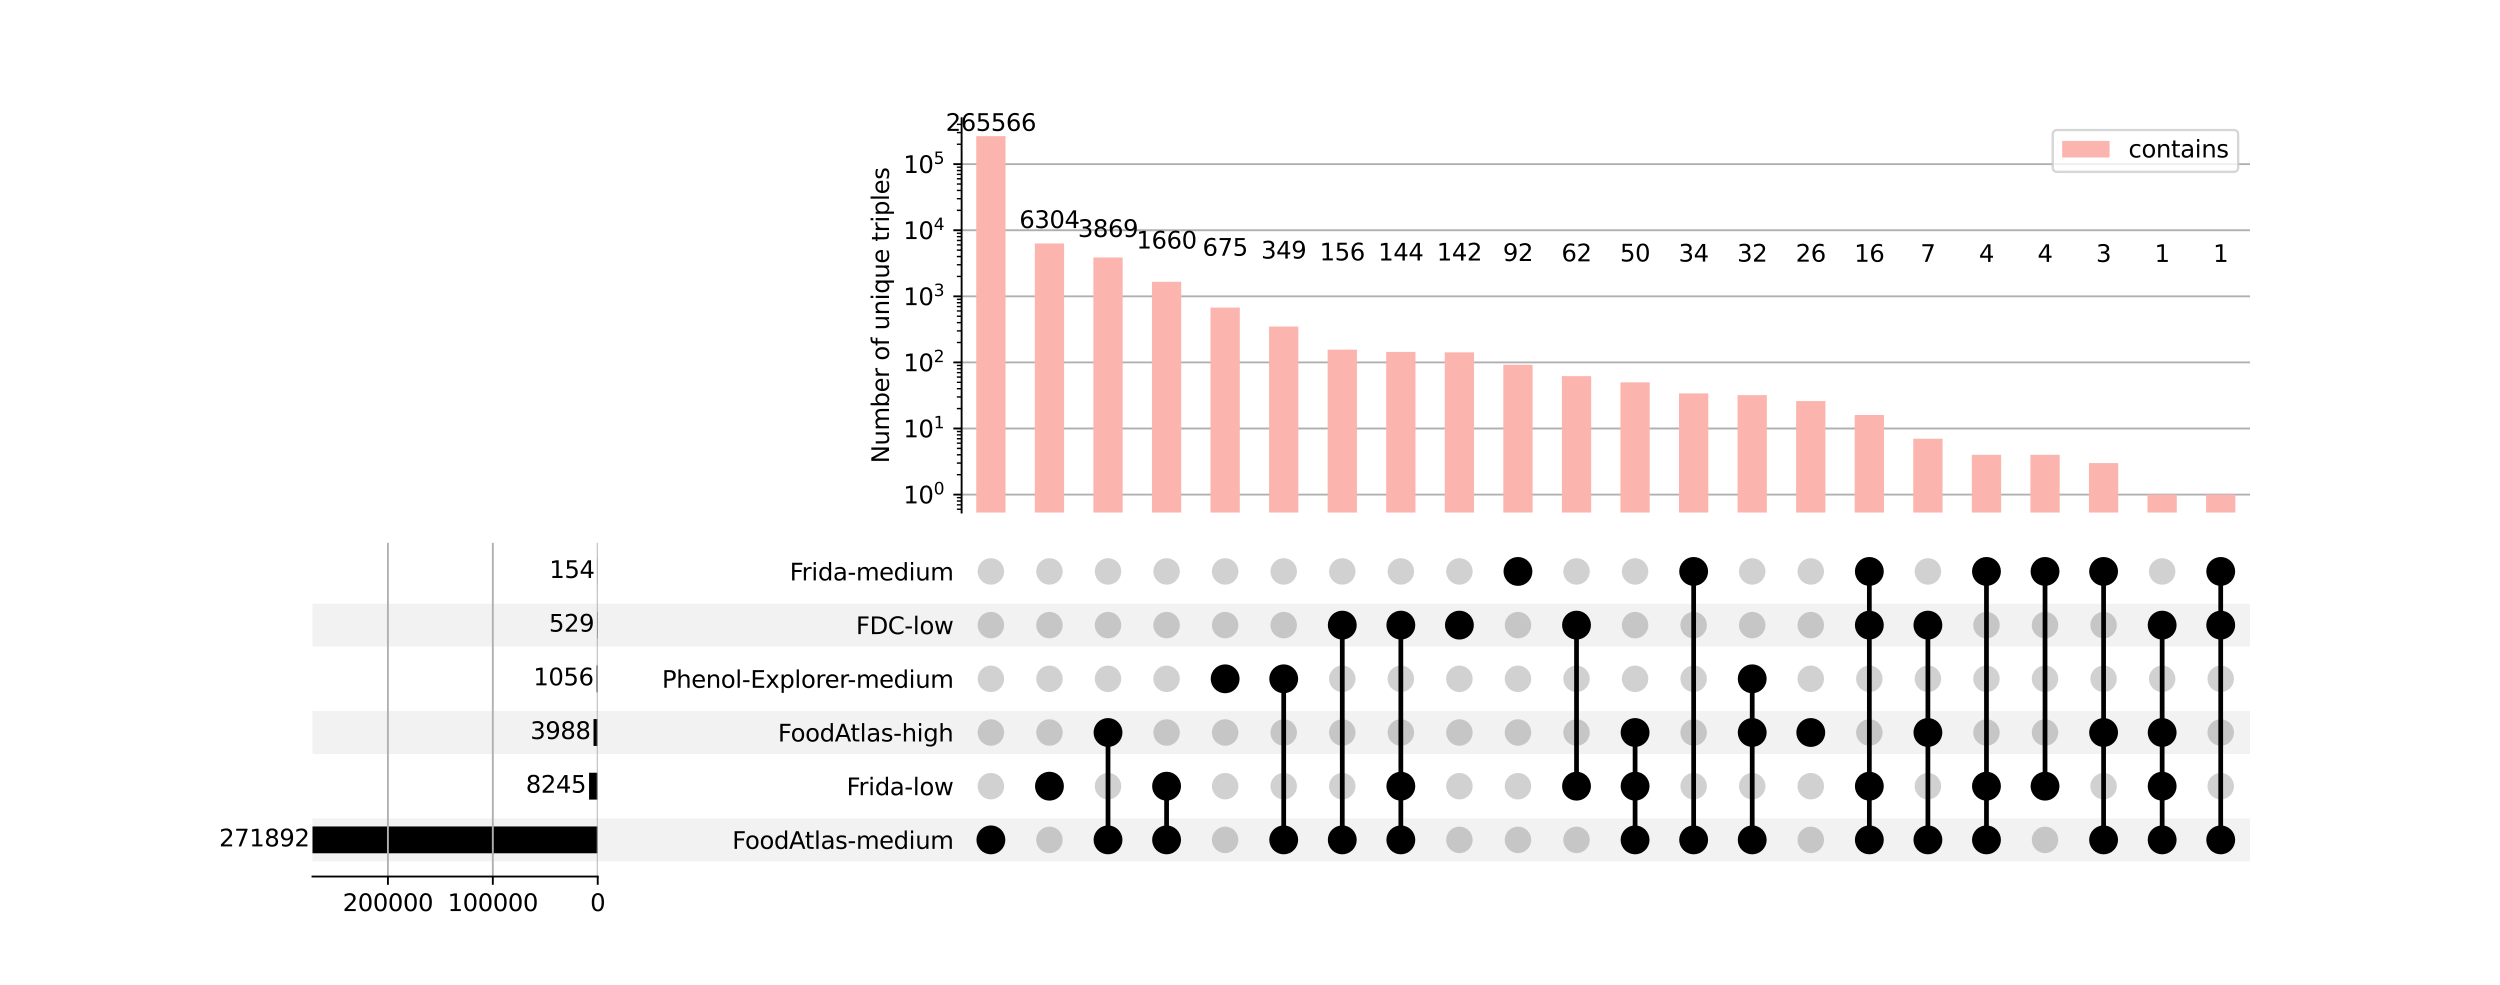 <?xml version="1.0" encoding="utf-8" standalone="no"?>
<!DOCTYPE svg PUBLIC "-//W3C//DTD SVG 1.1//EN"
  "http://www.w3.org/Graphics/SVG/1.1/DTD/svg11.dtd">
<svg xmlns:xlink="http://www.w3.org/1999/xlink" width="1056pt" height="416pt" viewBox="0 0 1056 416" xmlns="http://www.w3.org/2000/svg" version="1.1">
 <defs>
  <style type="text/css">*{stroke-linejoin: round; stroke-linecap: butt}</style>
 </defs>
 <g id="figure_1">
  <g id="patch_1">
   <path d="M 0 416 
L 1056 416 
L 1056 0 
L 0 0 
z
" style="fill: #ffffff"/>
  </g>
  <g id="axes_1">
   <g id="patch_2">
    <path d="M 132 363.834 
L 950.4 363.834 
L 950.4 345.692 
L 132 345.692 
z
" clip-path="url(#p4e0dea6588)" style="fill-opacity: 0.051"/>
   </g>
   <g id="patch_3">
    <path d="M 132 318.479 
L 950.4 318.479 
L 950.4 300.337 
L 132 300.337 
z
" clip-path="url(#p4e0dea6588)" style="fill-opacity: 0.051"/>
   </g>
   <g id="patch_4">
    <path d="M 132 273.124 
L 950.4 273.124 
L 950.4 254.981 
L 132 254.981 
z
" clip-path="url(#p4e0dea6588)" style="fill-opacity: 0.051"/>
   </g>
   <g id="matplotlib.axis_1"/>
   <g id="matplotlib.axis_2">
    <g id="ytick_1"/>
    <g id="ytick_2"/>
    <g id="ytick_3"/>
    <g id="ytick_4"/>
    <g id="ytick_5"/>
    <g id="ytick_6"/>
   </g>
  </g>
  <g id="axes_2">
   <g id="matplotlib.axis_3">
    <g id="ytick_7">
     <g id="line2d_1"/>
     <g id="text_1">
      <!-- FoodAtlas-medium -->
      <g transform="translate(309.302 358.562) scale(0.1 -0.1)">
       <defs>
        <path id="DejaVuSans-46" d="M 628 4666 
L 3309 4666 
L 3309 4134 
L 1259 4134 
L 1259 2759 
L 3109 2759 
L 3109 2228 
L 1259 2228 
L 1259 0 
L 628 0 
L 628 4666 
z
" transform="scale(0.016)"/>
        <path id="DejaVuSans-6f" d="M 1959 3097 
Q 1497 3097 1228 2736 
Q 959 2375 959 1747 
Q 959 1119 1226 758 
Q 1494 397 1959 397 
Q 2419 397 2687 759 
Q 2956 1122 2956 1747 
Q 2956 2369 2687 2733 
Q 2419 3097 1959 3097 
z
M 1959 3584 
Q 2709 3584 3137 3096 
Q 3566 2609 3566 1747 
Q 3566 888 3137 398 
Q 2709 -91 1959 -91 
Q 1206 -91 779 398 
Q 353 888 353 1747 
Q 353 2609 779 3096 
Q 1206 3584 1959 3584 
z
" transform="scale(0.016)"/>
        <path id="DejaVuSans-64" d="M 2906 2969 
L 2906 4863 
L 3481 4863 
L 3481 0 
L 2906 0 
L 2906 525 
Q 2725 213 2448 61 
Q 2172 -91 1784 -91 
Q 1150 -91 751 415 
Q 353 922 353 1747 
Q 353 2572 751 3078 
Q 1150 3584 1784 3584 
Q 2172 3584 2448 3432 
Q 2725 3281 2906 2969 
z
M 947 1747 
Q 947 1113 1208 752 
Q 1469 391 1925 391 
Q 2381 391 2643 752 
Q 2906 1113 2906 1747 
Q 2906 2381 2643 2742 
Q 2381 3103 1925 3103 
Q 1469 3103 1208 2742 
Q 947 2381 947 1747 
z
" transform="scale(0.016)"/>
        <path id="DejaVuSans-41" d="M 2188 4044 
L 1331 1722 
L 3047 1722 
L 2188 4044 
z
M 1831 4666 
L 2547 4666 
L 4325 0 
L 3669 0 
L 3244 1197 
L 1141 1197 
L 716 0 
L 50 0 
L 1831 4666 
z
" transform="scale(0.016)"/>
        <path id="DejaVuSans-74" d="M 1172 4494 
L 1172 3500 
L 2356 3500 
L 2356 3053 
L 1172 3053 
L 1172 1153 
Q 1172 725 1289 603 
Q 1406 481 1766 481 
L 2356 481 
L 2356 0 
L 1766 0 
Q 1100 0 847 248 
Q 594 497 594 1153 
L 594 3053 
L 172 3053 
L 172 3500 
L 594 3500 
L 594 4494 
L 1172 4494 
z
" transform="scale(0.016)"/>
        <path id="DejaVuSans-6c" d="M 603 4863 
L 1178 4863 
L 1178 0 
L 603 0 
L 603 4863 
z
" transform="scale(0.016)"/>
        <path id="DejaVuSans-61" d="M 2194 1759 
Q 1497 1759 1228 1600 
Q 959 1441 959 1056 
Q 959 750 1161 570 
Q 1363 391 1709 391 
Q 2188 391 2477 730 
Q 2766 1069 2766 1631 
L 2766 1759 
L 2194 1759 
z
M 3341 1997 
L 3341 0 
L 2766 0 
L 2766 531 
Q 2569 213 2275 61 
Q 1981 -91 1556 -91 
Q 1019 -91 701 211 
Q 384 513 384 1019 
Q 384 1609 779 1909 
Q 1175 2209 1959 2209 
L 2766 2209 
L 2766 2266 
Q 2766 2663 2505 2880 
Q 2244 3097 1772 3097 
Q 1472 3097 1187 3025 
Q 903 2953 641 2809 
L 641 3341 
Q 956 3463 1253 3523 
Q 1550 3584 1831 3584 
Q 2591 3584 2966 3190 
Q 3341 2797 3341 1997 
z
" transform="scale(0.016)"/>
        <path id="DejaVuSans-73" d="M 2834 3397 
L 2834 2853 
Q 2591 2978 2328 3040 
Q 2066 3103 1784 3103 
Q 1356 3103 1142 2972 
Q 928 2841 928 2578 
Q 928 2378 1081 2264 
Q 1234 2150 1697 2047 
L 1894 2003 
Q 2506 1872 2764 1633 
Q 3022 1394 3022 966 
Q 3022 478 2636 193 
Q 2250 -91 1575 -91 
Q 1294 -91 989 -36 
Q 684 19 347 128 
L 347 722 
Q 666 556 975 473 
Q 1284 391 1588 391 
Q 1994 391 2212 530 
Q 2431 669 2431 922 
Q 2431 1156 2273 1281 
Q 2116 1406 1581 1522 
L 1381 1569 
Q 847 1681 609 1914 
Q 372 2147 372 2553 
Q 372 3047 722 3315 
Q 1072 3584 1716 3584 
Q 2034 3584 2315 3537 
Q 2597 3491 2834 3397 
z
" transform="scale(0.016)"/>
        <path id="DejaVuSans-2d" d="M 313 2009 
L 1997 2009 
L 1997 1497 
L 313 1497 
L 313 2009 
z
" transform="scale(0.016)"/>
        <path id="DejaVuSans-6d" d="M 3328 2828 
Q 3544 3216 3844 3400 
Q 4144 3584 4550 3584 
Q 5097 3584 5394 3201 
Q 5691 2819 5691 2113 
L 5691 0 
L 5113 0 
L 5113 2094 
Q 5113 2597 4934 2840 
Q 4756 3084 4391 3084 
Q 3944 3084 3684 2787 
Q 3425 2491 3425 1978 
L 3425 0 
L 2847 0 
L 2847 2094 
Q 2847 2600 2669 2842 
Q 2491 3084 2119 3084 
Q 1678 3084 1418 2786 
Q 1159 2488 1159 1978 
L 1159 0 
L 581 0 
L 581 3500 
L 1159 3500 
L 1159 2956 
Q 1356 3278 1631 3431 
Q 1906 3584 2284 3584 
Q 2666 3584 2933 3390 
Q 3200 3197 3328 2828 
z
" transform="scale(0.016)"/>
        <path id="DejaVuSans-65" d="M 3597 1894 
L 3597 1613 
L 953 1613 
Q 991 1019 1311 708 
Q 1631 397 2203 397 
Q 2534 397 2845 478 
Q 3156 559 3463 722 
L 3463 178 
Q 3153 47 2828 -22 
Q 2503 -91 2169 -91 
Q 1331 -91 842 396 
Q 353 884 353 1716 
Q 353 2575 817 3079 
Q 1281 3584 2069 3584 
Q 2775 3584 3186 3129 
Q 3597 2675 3597 1894 
z
M 3022 2063 
Q 3016 2534 2758 2815 
Q 2500 3097 2075 3097 
Q 1594 3097 1305 2825 
Q 1016 2553 972 2059 
L 3022 2063 
z
" transform="scale(0.016)"/>
        <path id="DejaVuSans-69" d="M 603 3500 
L 1178 3500 
L 1178 0 
L 603 0 
L 603 3500 
z
M 603 4863 
L 1178 4863 
L 1178 4134 
L 603 4134 
L 603 4863 
z
" transform="scale(0.016)"/>
        <path id="DejaVuSans-75" d="M 544 1381 
L 544 3500 
L 1119 3500 
L 1119 1403 
Q 1119 906 1312 657 
Q 1506 409 1894 409 
Q 2359 409 2629 706 
Q 2900 1003 2900 1516 
L 2900 3500 
L 3475 3500 
L 3475 0 
L 2900 0 
L 2900 538 
Q 2691 219 2414 64 
Q 2138 -91 1772 -91 
Q 1169 -91 856 284 
Q 544 659 544 1381 
z
M 1991 3584 
L 1991 3584 
z
" transform="scale(0.016)"/>
       </defs>
       <use xlink:href="#DejaVuSans-46"/>
       <use xlink:href="#DejaVuSans-6f" x="53.895"/>
       <use xlink:href="#DejaVuSans-6f" x="115.076"/>
       <use xlink:href="#DejaVuSans-64" x="176.258"/>
       <use xlink:href="#DejaVuSans-41" x="239.734"/>
       <use xlink:href="#DejaVuSans-74" x="306.393"/>
       <use xlink:href="#DejaVuSans-6c" x="345.602"/>
       <use xlink:href="#DejaVuSans-61" x="373.385"/>
       <use xlink:href="#DejaVuSans-73" x="434.664"/>
       <use xlink:href="#DejaVuSans-2d" x="486.764"/>
       <use xlink:href="#DejaVuSans-6d" x="522.848"/>
       <use xlink:href="#DejaVuSans-65" x="620.26"/>
       <use xlink:href="#DejaVuSans-64" x="681.783"/>
       <use xlink:href="#DejaVuSans-69" x="745.26"/>
       <use xlink:href="#DejaVuSans-75" x="773.043"/>
       <use xlink:href="#DejaVuSans-6d" x="836.422"/>
      </g>
     </g>
    </g>
    <g id="ytick_8">
     <g id="line2d_2"/>
     <g id="text_2">
      <!-- Frida-low -->
      <g transform="translate(357.61 335.884) scale(0.1 -0.1)">
       <defs>
        <path id="DejaVuSans-72" d="M 2631 2963 
Q 2534 3019 2420 3045 
Q 2306 3072 2169 3072 
Q 1681 3072 1420 2755 
Q 1159 2438 1159 1844 
L 1159 0 
L 581 0 
L 581 3500 
L 1159 3500 
L 1159 2956 
Q 1341 3275 1631 3429 
Q 1922 3584 2338 3584 
Q 2397 3584 2469 3576 
Q 2541 3569 2628 3553 
L 2631 2963 
z
" transform="scale(0.016)"/>
        <path id="DejaVuSans-77" d="M 269 3500 
L 844 3500 
L 1563 769 
L 2278 3500 
L 2956 3500 
L 3675 769 
L 4391 3500 
L 4966 3500 
L 4050 0 
L 3372 0 
L 2619 2869 
L 1863 0 
L 1184 0 
L 269 3500 
z
" transform="scale(0.016)"/>
       </defs>
       <use xlink:href="#DejaVuSans-46"/>
       <use xlink:href="#DejaVuSans-72" x="50.27"/>
       <use xlink:href="#DejaVuSans-69" x="91.383"/>
       <use xlink:href="#DejaVuSans-64" x="119.166"/>
       <use xlink:href="#DejaVuSans-61" x="182.643"/>
       <use xlink:href="#DejaVuSans-2d" x="243.922"/>
       <use xlink:href="#DejaVuSans-6c" x="280.006"/>
       <use xlink:href="#DejaVuSans-6f" x="307.789"/>
       <use xlink:href="#DejaVuSans-77" x="368.971"/>
      </g>
     </g>
    </g>
    <g id="ytick_9">
     <g id="line2d_3"/>
     <g id="text_3">
      <!-- FoodAtlas-high -->
      <g transform="translate(328.599 313.207) scale(0.1 -0.1)">
       <defs>
        <path id="DejaVuSans-68" d="M 3513 2113 
L 3513 0 
L 2938 0 
L 2938 2094 
Q 2938 2591 2744 2837 
Q 2550 3084 2163 3084 
Q 1697 3084 1428 2787 
Q 1159 2491 1159 1978 
L 1159 0 
L 581 0 
L 581 4863 
L 1159 4863 
L 1159 2956 
Q 1366 3272 1645 3428 
Q 1925 3584 2291 3584 
Q 2894 3584 3203 3211 
Q 3513 2838 3513 2113 
z
" transform="scale(0.016)"/>
        <path id="DejaVuSans-67" d="M 2906 1791 
Q 2906 2416 2648 2759 
Q 2391 3103 1925 3103 
Q 1463 3103 1205 2759 
Q 947 2416 947 1791 
Q 947 1169 1205 825 
Q 1463 481 1925 481 
Q 2391 481 2648 825 
Q 2906 1169 2906 1791 
z
M 3481 434 
Q 3481 -459 3084 -895 
Q 2688 -1331 1869 -1331 
Q 1566 -1331 1297 -1286 
Q 1028 -1241 775 -1147 
L 775 -588 
Q 1028 -725 1275 -790 
Q 1522 -856 1778 -856 
Q 2344 -856 2625 -561 
Q 2906 -266 2906 331 
L 2906 616 
Q 2728 306 2450 153 
Q 2172 0 1784 0 
Q 1141 0 747 490 
Q 353 981 353 1791 
Q 353 2603 747 3093 
Q 1141 3584 1784 3584 
Q 2172 3584 2450 3431 
Q 2728 3278 2906 2969 
L 2906 3500 
L 3481 3500 
L 3481 434 
z
" transform="scale(0.016)"/>
       </defs>
       <use xlink:href="#DejaVuSans-46"/>
       <use xlink:href="#DejaVuSans-6f" x="53.895"/>
       <use xlink:href="#DejaVuSans-6f" x="115.076"/>
       <use xlink:href="#DejaVuSans-64" x="176.258"/>
       <use xlink:href="#DejaVuSans-41" x="239.734"/>
       <use xlink:href="#DejaVuSans-74" x="306.393"/>
       <use xlink:href="#DejaVuSans-6c" x="345.602"/>
       <use xlink:href="#DejaVuSans-61" x="373.385"/>
       <use xlink:href="#DejaVuSans-73" x="434.664"/>
       <use xlink:href="#DejaVuSans-2d" x="486.764"/>
       <use xlink:href="#DejaVuSans-68" x="522.848"/>
       <use xlink:href="#DejaVuSans-69" x="586.227"/>
       <use xlink:href="#DejaVuSans-67" x="614.01"/>
       <use xlink:href="#DejaVuSans-68" x="677.486"/>
      </g>
     </g>
    </g>
    <g id="ytick_10">
     <g id="line2d_4"/>
     <g id="text_4">
      <!-- Phenol-Explorer-medium -->
      <g transform="translate(279.621 290.529) scale(0.1 -0.1)">
       <defs>
        <path id="DejaVuSans-50" d="M 1259 4147 
L 1259 2394 
L 2053 2394 
Q 2494 2394 2734 2622 
Q 2975 2850 2975 3272 
Q 2975 3691 2734 3919 
Q 2494 4147 2053 4147 
L 1259 4147 
z
M 628 4666 
L 2053 4666 
Q 2838 4666 3239 4311 
Q 3641 3956 3641 3272 
Q 3641 2581 3239 2228 
Q 2838 1875 2053 1875 
L 1259 1875 
L 1259 0 
L 628 0 
L 628 4666 
z
" transform="scale(0.016)"/>
        <path id="DejaVuSans-6e" d="M 3513 2113 
L 3513 0 
L 2938 0 
L 2938 2094 
Q 2938 2591 2744 2837 
Q 2550 3084 2163 3084 
Q 1697 3084 1428 2787 
Q 1159 2491 1159 1978 
L 1159 0 
L 581 0 
L 581 3500 
L 1159 3500 
L 1159 2956 
Q 1366 3272 1645 3428 
Q 1925 3584 2291 3584 
Q 2894 3584 3203 3211 
Q 3513 2838 3513 2113 
z
" transform="scale(0.016)"/>
        <path id="DejaVuSans-45" d="M 628 4666 
L 3578 4666 
L 3578 4134 
L 1259 4134 
L 1259 2753 
L 3481 2753 
L 3481 2222 
L 1259 2222 
L 1259 531 
L 3634 531 
L 3634 0 
L 628 0 
L 628 4666 
z
" transform="scale(0.016)"/>
        <path id="DejaVuSans-78" d="M 3513 3500 
L 2247 1797 
L 3578 0 
L 2900 0 
L 1881 1375 
L 863 0 
L 184 0 
L 1544 1831 
L 300 3500 
L 978 3500 
L 1906 2253 
L 2834 3500 
L 3513 3500 
z
" transform="scale(0.016)"/>
        <path id="DejaVuSans-70" d="M 1159 525 
L 1159 -1331 
L 581 -1331 
L 581 3500 
L 1159 3500 
L 1159 2969 
Q 1341 3281 1617 3432 
Q 1894 3584 2278 3584 
Q 2916 3584 3314 3078 
Q 3713 2572 3713 1747 
Q 3713 922 3314 415 
Q 2916 -91 2278 -91 
Q 1894 -91 1617 61 
Q 1341 213 1159 525 
z
M 3116 1747 
Q 3116 2381 2855 2742 
Q 2594 3103 2138 3103 
Q 1681 3103 1420 2742 
Q 1159 2381 1159 1747 
Q 1159 1113 1420 752 
Q 1681 391 2138 391 
Q 2594 391 2855 752 
Q 3116 1113 3116 1747 
z
" transform="scale(0.016)"/>
       </defs>
       <use xlink:href="#DejaVuSans-50"/>
       <use xlink:href="#DejaVuSans-68" x="60.303"/>
       <use xlink:href="#DejaVuSans-65" x="123.682"/>
       <use xlink:href="#DejaVuSans-6e" x="185.205"/>
       <use xlink:href="#DejaVuSans-6f" x="248.584"/>
       <use xlink:href="#DejaVuSans-6c" x="309.766"/>
       <use xlink:href="#DejaVuSans-2d" x="337.549"/>
       <use xlink:href="#DejaVuSans-45" x="373.633"/>
       <use xlink:href="#DejaVuSans-78" x="436.816"/>
       <use xlink:href="#DejaVuSans-70" x="495.996"/>
       <use xlink:href="#DejaVuSans-6c" x="559.473"/>
       <use xlink:href="#DejaVuSans-6f" x="587.256"/>
       <use xlink:href="#DejaVuSans-72" x="648.438"/>
       <use xlink:href="#DejaVuSans-65" x="687.301"/>
       <use xlink:href="#DejaVuSans-72" x="748.824"/>
       <use xlink:href="#DejaVuSans-2d" x="783.562"/>
       <use xlink:href="#DejaVuSans-6d" x="819.646"/>
       <use xlink:href="#DejaVuSans-65" x="917.059"/>
       <use xlink:href="#DejaVuSans-64" x="978.582"/>
       <use xlink:href="#DejaVuSans-69" x="1042.059"/>
       <use xlink:href="#DejaVuSans-75" x="1069.842"/>
       <use xlink:href="#DejaVuSans-6d" x="1133.221"/>
      </g>
     </g>
    </g>
    <g id="ytick_11">
     <g id="line2d_5"/>
     <g id="text_5">
      <!-- FDC-low -->
      <g transform="translate(361.568 267.852) scale(0.1 -0.1)">
       <defs>
        <path id="DejaVuSans-44" d="M 1259 4147 
L 1259 519 
L 2022 519 
Q 2988 519 3436 956 
Q 3884 1394 3884 2338 
Q 3884 3275 3436 3711 
Q 2988 4147 2022 4147 
L 1259 4147 
z
M 628 4666 
L 1925 4666 
Q 3281 4666 3915 4102 
Q 4550 3538 4550 2338 
Q 4550 1131 3912 565 
Q 3275 0 1925 0 
L 628 0 
L 628 4666 
z
" transform="scale(0.016)"/>
        <path id="DejaVuSans-43" d="M 4122 4306 
L 4122 3641 
Q 3803 3938 3442 4084 
Q 3081 4231 2675 4231 
Q 1875 4231 1450 3742 
Q 1025 3253 1025 2328 
Q 1025 1406 1450 917 
Q 1875 428 2675 428 
Q 3081 428 3442 575 
Q 3803 722 4122 1019 
L 4122 359 
Q 3791 134 3420 21 
Q 3050 -91 2638 -91 
Q 1578 -91 968 557 
Q 359 1206 359 2328 
Q 359 3453 968 4101 
Q 1578 4750 2638 4750 
Q 3056 4750 3426 4639 
Q 3797 4528 4122 4306 
z
" transform="scale(0.016)"/>
       </defs>
       <use xlink:href="#DejaVuSans-46"/>
       <use xlink:href="#DejaVuSans-44" x="57.52"/>
       <use xlink:href="#DejaVuSans-43" x="134.521"/>
       <use xlink:href="#DejaVuSans-2d" x="204.346"/>
       <use xlink:href="#DejaVuSans-6c" x="240.43"/>
       <use xlink:href="#DejaVuSans-6f" x="268.213"/>
       <use xlink:href="#DejaVuSans-77" x="329.395"/>
      </g>
     </g>
    </g>
    <g id="ytick_12">
     <g id="line2d_6"/>
     <g id="text_6">
      <!-- Frida-medium -->
      <g transform="translate(333.586 245.174) scale(0.1 -0.1)">
       <use xlink:href="#DejaVuSans-46"/>
       <use xlink:href="#DejaVuSans-72" x="50.27"/>
       <use xlink:href="#DejaVuSans-69" x="91.383"/>
       <use xlink:href="#DejaVuSans-64" x="119.166"/>
       <use xlink:href="#DejaVuSans-61" x="182.643"/>
       <use xlink:href="#DejaVuSans-2d" x="243.922"/>
       <use xlink:href="#DejaVuSans-6d" x="280.006"/>
       <use xlink:href="#DejaVuSans-65" x="377.418"/>
       <use xlink:href="#DejaVuSans-64" x="438.941"/>
       <use xlink:href="#DejaVuSans-69" x="502.418"/>
       <use xlink:href="#DejaVuSans-75" x="530.201"/>
       <use xlink:href="#DejaVuSans-6d" x="593.58"/>
      </g>
     </g>
    </g>
   </g>
   <g id="LineCollection_1">
    <path d="M 418.553 354.763 
L 418.553 354.763 
" clip-path="url(#p7b054b69a9)" style="fill: none; stroke: #000000; stroke-width: 2"/>
    <path d="M 443.29 332.085 
L 443.29 332.085 
" clip-path="url(#p7b054b69a9)" style="fill: none; stroke: #000000; stroke-width: 2"/>
    <path d="M 468.027 354.763 
L 468.027 309.408 
" clip-path="url(#p7b054b69a9)" style="fill: none; stroke: #000000; stroke-width: 2"/>
    <path d="M 492.764 354.763 
L 492.764 332.085 
" clip-path="url(#p7b054b69a9)" style="fill: none; stroke: #000000; stroke-width: 2"/>
    <path d="M 517.502 286.73 
L 517.502 286.73 
" clip-path="url(#p7b054b69a9)" style="fill: none; stroke: #000000; stroke-width: 2"/>
    <path d="M 542.239 354.763 
L 542.239 286.73 
" clip-path="url(#p7b054b69a9)" style="fill: none; stroke: #000000; stroke-width: 2"/>
    <path d="M 566.976 354.763 
L 566.976 264.053 
" clip-path="url(#p7b054b69a9)" style="fill: none; stroke: #000000; stroke-width: 2"/>
    <path d="M 591.713 354.763 
L 591.713 264.053 
" clip-path="url(#p7b054b69a9)" style="fill: none; stroke: #000000; stroke-width: 2"/>
    <path d="M 616.45 264.053 
L 616.45 264.053 
" clip-path="url(#p7b054b69a9)" style="fill: none; stroke: #000000; stroke-width: 2"/>
    <path d="M 641.187 241.375 
L 641.187 241.375 
" clip-path="url(#p7b054b69a9)" style="fill: none; stroke: #000000; stroke-width: 2"/>
    <path d="M 665.924 332.085 
L 665.924 264.053 
" clip-path="url(#p7b054b69a9)" style="fill: none; stroke: #000000; stroke-width: 2"/>
    <path d="M 690.661 354.763 
L 690.661 309.408 
" clip-path="url(#p7b054b69a9)" style="fill: none; stroke: #000000; stroke-width: 2"/>
    <path d="M 715.398 354.763 
L 715.398 241.375 
" clip-path="url(#p7b054b69a9)" style="fill: none; stroke: #000000; stroke-width: 2"/>
    <path d="M 740.135 354.763 
L 740.135 286.73 
" clip-path="url(#p7b054b69a9)" style="fill: none; stroke: #000000; stroke-width: 2"/>
    <path d="M 764.872 309.408 
L 764.872 309.408 
" clip-path="url(#p7b054b69a9)" style="fill: none; stroke: #000000; stroke-width: 2"/>
    <path d="M 789.609 354.763 
L 789.609 241.375 
" clip-path="url(#p7b054b69a9)" style="fill: none; stroke: #000000; stroke-width: 2"/>
    <path d="M 814.346 354.763 
L 814.346 264.053 
" clip-path="url(#p7b054b69a9)" style="fill: none; stroke: #000000; stroke-width: 2"/>
    <path d="M 839.083 354.763 
L 839.083 241.375 
" clip-path="url(#p7b054b69a9)" style="fill: none; stroke: #000000; stroke-width: 2"/>
    <path d="M 863.82 332.085 
L 863.82 241.375 
" clip-path="url(#p7b054b69a9)" style="fill: none; stroke: #000000; stroke-width: 2"/>
    <path d="M 888.557 354.763 
L 888.557 241.375 
" clip-path="url(#p7b054b69a9)" style="fill: none; stroke: #000000; stroke-width: 2"/>
    <path d="M 913.294 354.763 
L 913.294 264.053 
" clip-path="url(#p7b054b69a9)" style="fill: none; stroke: #000000; stroke-width: 2"/>
    <path d="M 938.031 354.763 
L 938.031 241.375 
" clip-path="url(#p7b054b69a9)" style="fill: none; stroke: #000000; stroke-width: 2"/>
   </g>
   <g id="PathCollection_1">
    <defs>
     <path id="C0_0_9fd3abe7f9" d="M 0 5.6 
C 1.485 5.6 2.91 5.01 3.96 3.96 
C 5.01 2.91 5.6 1.485 5.6 -0 
C 5.6 -1.485 5.01 -2.91 3.96 -3.96 
C 2.91 -5.01 1.485 -5.6 0 -5.6 
C -1.485 -5.6 -2.91 -5.01 -3.96 -3.96 
C -5.01 -2.91 -5.6 -1.485 -5.6 0 
C -5.6 1.485 -5.01 2.91 -3.96 3.96 
C -2.91 5.01 -1.485 5.6 0 5.6 
z
"/>
    </defs>
    <g clip-path="url(#p7b054b69a9)">
     <use xlink:href="#C0_0_9fd3abe7f9" x="418.553" y="354.763" style="stroke: #000000"/>
    </g>
    <g clip-path="url(#p7b054b69a9)">
     <use xlink:href="#C0_0_9fd3abe7f9" x="418.553" y="332.085" style="fill-opacity: 0.18"/>
    </g>
    <g clip-path="url(#p7b054b69a9)">
     <use xlink:href="#C0_0_9fd3abe7f9" x="418.553" y="309.408" style="fill-opacity: 0.18"/>
    </g>
    <g clip-path="url(#p7b054b69a9)">
     <use xlink:href="#C0_0_9fd3abe7f9" x="418.553" y="286.73" style="fill-opacity: 0.18"/>
    </g>
    <g clip-path="url(#p7b054b69a9)">
     <use xlink:href="#C0_0_9fd3abe7f9" x="418.553" y="264.053" style="fill-opacity: 0.18"/>
    </g>
    <g clip-path="url(#p7b054b69a9)">
     <use xlink:href="#C0_0_9fd3abe7f9" x="418.553" y="241.375" style="fill-opacity: 0.18"/>
    </g>
    <g clip-path="url(#p7b054b69a9)">
     <use xlink:href="#C0_0_9fd3abe7f9" x="443.29" y="354.763" style="fill-opacity: 0.18"/>
    </g>
    <g clip-path="url(#p7b054b69a9)">
     <use xlink:href="#C0_0_9fd3abe7f9" x="443.29" y="332.085" style="stroke: #000000"/>
    </g>
    <g clip-path="url(#p7b054b69a9)">
     <use xlink:href="#C0_0_9fd3abe7f9" x="443.29" y="309.408" style="fill-opacity: 0.18"/>
    </g>
    <g clip-path="url(#p7b054b69a9)">
     <use xlink:href="#C0_0_9fd3abe7f9" x="443.29" y="286.73" style="fill-opacity: 0.18"/>
    </g>
    <g clip-path="url(#p7b054b69a9)">
     <use xlink:href="#C0_0_9fd3abe7f9" x="443.29" y="264.053" style="fill-opacity: 0.18"/>
    </g>
    <g clip-path="url(#p7b054b69a9)">
     <use xlink:href="#C0_0_9fd3abe7f9" x="443.29" y="241.375" style="fill-opacity: 0.18"/>
    </g>
    <g clip-path="url(#p7b054b69a9)">
     <use xlink:href="#C0_0_9fd3abe7f9" x="468.027" y="354.763" style="stroke: #000000"/>
    </g>
    <g clip-path="url(#p7b054b69a9)">
     <use xlink:href="#C0_0_9fd3abe7f9" x="468.027" y="332.085" style="fill-opacity: 0.18"/>
    </g>
    <g clip-path="url(#p7b054b69a9)">
     <use xlink:href="#C0_0_9fd3abe7f9" x="468.027" y="309.408" style="stroke: #000000"/>
    </g>
    <g clip-path="url(#p7b054b69a9)">
     <use xlink:href="#C0_0_9fd3abe7f9" x="468.027" y="286.73" style="fill-opacity: 0.18"/>
    </g>
    <g clip-path="url(#p7b054b69a9)">
     <use xlink:href="#C0_0_9fd3abe7f9" x="468.027" y="264.053" style="fill-opacity: 0.18"/>
    </g>
    <g clip-path="url(#p7b054b69a9)">
     <use xlink:href="#C0_0_9fd3abe7f9" x="468.027" y="241.375" style="fill-opacity: 0.18"/>
    </g>
    <g clip-path="url(#p7b054b69a9)">
     <use xlink:href="#C0_0_9fd3abe7f9" x="492.764" y="354.763" style="stroke: #000000"/>
    </g>
    <g clip-path="url(#p7b054b69a9)">
     <use xlink:href="#C0_0_9fd3abe7f9" x="492.764" y="332.085" style="stroke: #000000"/>
    </g>
    <g clip-path="url(#p7b054b69a9)">
     <use xlink:href="#C0_0_9fd3abe7f9" x="492.764" y="309.408" style="fill-opacity: 0.18"/>
    </g>
    <g clip-path="url(#p7b054b69a9)">
     <use xlink:href="#C0_0_9fd3abe7f9" x="492.764" y="286.73" style="fill-opacity: 0.18"/>
    </g>
    <g clip-path="url(#p7b054b69a9)">
     <use xlink:href="#C0_0_9fd3abe7f9" x="492.764" y="264.053" style="fill-opacity: 0.18"/>
    </g>
    <g clip-path="url(#p7b054b69a9)">
     <use xlink:href="#C0_0_9fd3abe7f9" x="492.764" y="241.375" style="fill-opacity: 0.18"/>
    </g>
    <g clip-path="url(#p7b054b69a9)">
     <use xlink:href="#C0_0_9fd3abe7f9" x="517.502" y="354.763" style="fill-opacity: 0.18"/>
    </g>
    <g clip-path="url(#p7b054b69a9)">
     <use xlink:href="#C0_0_9fd3abe7f9" x="517.502" y="332.085" style="fill-opacity: 0.18"/>
    </g>
    <g clip-path="url(#p7b054b69a9)">
     <use xlink:href="#C0_0_9fd3abe7f9" x="517.502" y="309.408" style="fill-opacity: 0.18"/>
    </g>
    <g clip-path="url(#p7b054b69a9)">
     <use xlink:href="#C0_0_9fd3abe7f9" x="517.502" y="286.73" style="stroke: #000000"/>
    </g>
    <g clip-path="url(#p7b054b69a9)">
     <use xlink:href="#C0_0_9fd3abe7f9" x="517.502" y="264.053" style="fill-opacity: 0.18"/>
    </g>
    <g clip-path="url(#p7b054b69a9)">
     <use xlink:href="#C0_0_9fd3abe7f9" x="517.502" y="241.375" style="fill-opacity: 0.18"/>
    </g>
    <g clip-path="url(#p7b054b69a9)">
     <use xlink:href="#C0_0_9fd3abe7f9" x="542.239" y="354.763" style="stroke: #000000"/>
    </g>
    <g clip-path="url(#p7b054b69a9)">
     <use xlink:href="#C0_0_9fd3abe7f9" x="542.239" y="332.085" style="fill-opacity: 0.18"/>
    </g>
    <g clip-path="url(#p7b054b69a9)">
     <use xlink:href="#C0_0_9fd3abe7f9" x="542.239" y="309.408" style="fill-opacity: 0.18"/>
    </g>
    <g clip-path="url(#p7b054b69a9)">
     <use xlink:href="#C0_0_9fd3abe7f9" x="542.239" y="286.73" style="stroke: #000000"/>
    </g>
    <g clip-path="url(#p7b054b69a9)">
     <use xlink:href="#C0_0_9fd3abe7f9" x="542.239" y="264.053" style="fill-opacity: 0.18"/>
    </g>
    <g clip-path="url(#p7b054b69a9)">
     <use xlink:href="#C0_0_9fd3abe7f9" x="542.239" y="241.375" style="fill-opacity: 0.18"/>
    </g>
    <g clip-path="url(#p7b054b69a9)">
     <use xlink:href="#C0_0_9fd3abe7f9" x="566.976" y="354.763" style="stroke: #000000"/>
    </g>
    <g clip-path="url(#p7b054b69a9)">
     <use xlink:href="#C0_0_9fd3abe7f9" x="566.976" y="332.085" style="fill-opacity: 0.18"/>
    </g>
    <g clip-path="url(#p7b054b69a9)">
     <use xlink:href="#C0_0_9fd3abe7f9" x="566.976" y="309.408" style="fill-opacity: 0.18"/>
    </g>
    <g clip-path="url(#p7b054b69a9)">
     <use xlink:href="#C0_0_9fd3abe7f9" x="566.976" y="286.73" style="fill-opacity: 0.18"/>
    </g>
    <g clip-path="url(#p7b054b69a9)">
     <use xlink:href="#C0_0_9fd3abe7f9" x="566.976" y="264.053" style="stroke: #000000"/>
    </g>
    <g clip-path="url(#p7b054b69a9)">
     <use xlink:href="#C0_0_9fd3abe7f9" x="566.976" y="241.375" style="fill-opacity: 0.18"/>
    </g>
    <g clip-path="url(#p7b054b69a9)">
     <use xlink:href="#C0_0_9fd3abe7f9" x="591.713" y="354.763" style="stroke: #000000"/>
    </g>
    <g clip-path="url(#p7b054b69a9)">
     <use xlink:href="#C0_0_9fd3abe7f9" x="591.713" y="332.085" style="stroke: #000000"/>
    </g>
    <g clip-path="url(#p7b054b69a9)">
     <use xlink:href="#C0_0_9fd3abe7f9" x="591.713" y="309.408" style="fill-opacity: 0.18"/>
    </g>
    <g clip-path="url(#p7b054b69a9)">
     <use xlink:href="#C0_0_9fd3abe7f9" x="591.713" y="286.73" style="fill-opacity: 0.18"/>
    </g>
    <g clip-path="url(#p7b054b69a9)">
     <use xlink:href="#C0_0_9fd3abe7f9" x="591.713" y="264.053" style="stroke: #000000"/>
    </g>
    <g clip-path="url(#p7b054b69a9)">
     <use xlink:href="#C0_0_9fd3abe7f9" x="591.713" y="241.375" style="fill-opacity: 0.18"/>
    </g>
    <g clip-path="url(#p7b054b69a9)">
     <use xlink:href="#C0_0_9fd3abe7f9" x="616.45" y="354.763" style="fill-opacity: 0.18"/>
    </g>
    <g clip-path="url(#p7b054b69a9)">
     <use xlink:href="#C0_0_9fd3abe7f9" x="616.45" y="332.085" style="fill-opacity: 0.18"/>
    </g>
    <g clip-path="url(#p7b054b69a9)">
     <use xlink:href="#C0_0_9fd3abe7f9" x="616.45" y="309.408" style="fill-opacity: 0.18"/>
    </g>
    <g clip-path="url(#p7b054b69a9)">
     <use xlink:href="#C0_0_9fd3abe7f9" x="616.45" y="286.73" style="fill-opacity: 0.18"/>
    </g>
    <g clip-path="url(#p7b054b69a9)">
     <use xlink:href="#C0_0_9fd3abe7f9" x="616.45" y="264.053" style="stroke: #000000"/>
    </g>
    <g clip-path="url(#p7b054b69a9)">
     <use xlink:href="#C0_0_9fd3abe7f9" x="616.45" y="241.375" style="fill-opacity: 0.18"/>
    </g>
    <g clip-path="url(#p7b054b69a9)">
     <use xlink:href="#C0_0_9fd3abe7f9" x="641.187" y="354.763" style="fill-opacity: 0.18"/>
    </g>
    <g clip-path="url(#p7b054b69a9)">
     <use xlink:href="#C0_0_9fd3abe7f9" x="641.187" y="332.085" style="fill-opacity: 0.18"/>
    </g>
    <g clip-path="url(#p7b054b69a9)">
     <use xlink:href="#C0_0_9fd3abe7f9" x="641.187" y="309.408" style="fill-opacity: 0.18"/>
    </g>
    <g clip-path="url(#p7b054b69a9)">
     <use xlink:href="#C0_0_9fd3abe7f9" x="641.187" y="286.73" style="fill-opacity: 0.18"/>
    </g>
    <g clip-path="url(#p7b054b69a9)">
     <use xlink:href="#C0_0_9fd3abe7f9" x="641.187" y="264.053" style="fill-opacity: 0.18"/>
    </g>
    <g clip-path="url(#p7b054b69a9)">
     <use xlink:href="#C0_0_9fd3abe7f9" x="641.187" y="241.375" style="stroke: #000000"/>
    </g>
    <g clip-path="url(#p7b054b69a9)">
     <use xlink:href="#C0_0_9fd3abe7f9" x="665.924" y="354.763" style="fill-opacity: 0.18"/>
    </g>
    <g clip-path="url(#p7b054b69a9)">
     <use xlink:href="#C0_0_9fd3abe7f9" x="665.924" y="332.085" style="stroke: #000000"/>
    </g>
    <g clip-path="url(#p7b054b69a9)">
     <use xlink:href="#C0_0_9fd3abe7f9" x="665.924" y="309.408" style="fill-opacity: 0.18"/>
    </g>
    <g clip-path="url(#p7b054b69a9)">
     <use xlink:href="#C0_0_9fd3abe7f9" x="665.924" y="286.73" style="fill-opacity: 0.18"/>
    </g>
    <g clip-path="url(#p7b054b69a9)">
     <use xlink:href="#C0_0_9fd3abe7f9" x="665.924" y="264.053" style="stroke: #000000"/>
    </g>
    <g clip-path="url(#p7b054b69a9)">
     <use xlink:href="#C0_0_9fd3abe7f9" x="665.924" y="241.375" style="fill-opacity: 0.18"/>
    </g>
    <g clip-path="url(#p7b054b69a9)">
     <use xlink:href="#C0_0_9fd3abe7f9" x="690.661" y="354.763" style="stroke: #000000"/>
    </g>
    <g clip-path="url(#p7b054b69a9)">
     <use xlink:href="#C0_0_9fd3abe7f9" x="690.661" y="332.085" style="stroke: #000000"/>
    </g>
    <g clip-path="url(#p7b054b69a9)">
     <use xlink:href="#C0_0_9fd3abe7f9" x="690.661" y="309.408" style="stroke: #000000"/>
    </g>
    <g clip-path="url(#p7b054b69a9)">
     <use xlink:href="#C0_0_9fd3abe7f9" x="690.661" y="286.73" style="fill-opacity: 0.18"/>
    </g>
    <g clip-path="url(#p7b054b69a9)">
     <use xlink:href="#C0_0_9fd3abe7f9" x="690.661" y="264.053" style="fill-opacity: 0.18"/>
    </g>
    <g clip-path="url(#p7b054b69a9)">
     <use xlink:href="#C0_0_9fd3abe7f9" x="690.661" y="241.375" style="fill-opacity: 0.18"/>
    </g>
    <g clip-path="url(#p7b054b69a9)">
     <use xlink:href="#C0_0_9fd3abe7f9" x="715.398" y="354.763" style="stroke: #000000"/>
    </g>
    <g clip-path="url(#p7b054b69a9)">
     <use xlink:href="#C0_0_9fd3abe7f9" x="715.398" y="332.085" style="fill-opacity: 0.18"/>
    </g>
    <g clip-path="url(#p7b054b69a9)">
     <use xlink:href="#C0_0_9fd3abe7f9" x="715.398" y="309.408" style="fill-opacity: 0.18"/>
    </g>
    <g clip-path="url(#p7b054b69a9)">
     <use xlink:href="#C0_0_9fd3abe7f9" x="715.398" y="286.73" style="fill-opacity: 0.18"/>
    </g>
    <g clip-path="url(#p7b054b69a9)">
     <use xlink:href="#C0_0_9fd3abe7f9" x="715.398" y="264.053" style="fill-opacity: 0.18"/>
    </g>
    <g clip-path="url(#p7b054b69a9)">
     <use xlink:href="#C0_0_9fd3abe7f9" x="715.398" y="241.375" style="stroke: #000000"/>
    </g>
    <g clip-path="url(#p7b054b69a9)">
     <use xlink:href="#C0_0_9fd3abe7f9" x="740.135" y="354.763" style="stroke: #000000"/>
    </g>
    <g clip-path="url(#p7b054b69a9)">
     <use xlink:href="#C0_0_9fd3abe7f9" x="740.135" y="332.085" style="fill-opacity: 0.18"/>
    </g>
    <g clip-path="url(#p7b054b69a9)">
     <use xlink:href="#C0_0_9fd3abe7f9" x="740.135" y="309.408" style="stroke: #000000"/>
    </g>
    <g clip-path="url(#p7b054b69a9)">
     <use xlink:href="#C0_0_9fd3abe7f9" x="740.135" y="286.73" style="stroke: #000000"/>
    </g>
    <g clip-path="url(#p7b054b69a9)">
     <use xlink:href="#C0_0_9fd3abe7f9" x="740.135" y="264.053" style="fill-opacity: 0.18"/>
    </g>
    <g clip-path="url(#p7b054b69a9)">
     <use xlink:href="#C0_0_9fd3abe7f9" x="740.135" y="241.375" style="fill-opacity: 0.18"/>
    </g>
    <g clip-path="url(#p7b054b69a9)">
     <use xlink:href="#C0_0_9fd3abe7f9" x="764.872" y="354.763" style="fill-opacity: 0.18"/>
    </g>
    <g clip-path="url(#p7b054b69a9)">
     <use xlink:href="#C0_0_9fd3abe7f9" x="764.872" y="332.085" style="fill-opacity: 0.18"/>
    </g>
    <g clip-path="url(#p7b054b69a9)">
     <use xlink:href="#C0_0_9fd3abe7f9" x="764.872" y="309.408" style="stroke: #000000"/>
    </g>
    <g clip-path="url(#p7b054b69a9)">
     <use xlink:href="#C0_0_9fd3abe7f9" x="764.872" y="286.73" style="fill-opacity: 0.18"/>
    </g>
    <g clip-path="url(#p7b054b69a9)">
     <use xlink:href="#C0_0_9fd3abe7f9" x="764.872" y="264.053" style="fill-opacity: 0.18"/>
    </g>
    <g clip-path="url(#p7b054b69a9)">
     <use xlink:href="#C0_0_9fd3abe7f9" x="764.872" y="241.375" style="fill-opacity: 0.18"/>
    </g>
    <g clip-path="url(#p7b054b69a9)">
     <use xlink:href="#C0_0_9fd3abe7f9" x="789.609" y="354.763" style="stroke: #000000"/>
    </g>
    <g clip-path="url(#p7b054b69a9)">
     <use xlink:href="#C0_0_9fd3abe7f9" x="789.609" y="332.085" style="stroke: #000000"/>
    </g>
    <g clip-path="url(#p7b054b69a9)">
     <use xlink:href="#C0_0_9fd3abe7f9" x="789.609" y="309.408" style="fill-opacity: 0.18"/>
    </g>
    <g clip-path="url(#p7b054b69a9)">
     <use xlink:href="#C0_0_9fd3abe7f9" x="789.609" y="286.73" style="fill-opacity: 0.18"/>
    </g>
    <g clip-path="url(#p7b054b69a9)">
     <use xlink:href="#C0_0_9fd3abe7f9" x="789.609" y="264.053" style="stroke: #000000"/>
    </g>
    <g clip-path="url(#p7b054b69a9)">
     <use xlink:href="#C0_0_9fd3abe7f9" x="789.609" y="241.375" style="stroke: #000000"/>
    </g>
    <g clip-path="url(#p7b054b69a9)">
     <use xlink:href="#C0_0_9fd3abe7f9" x="814.346" y="354.763" style="stroke: #000000"/>
    </g>
    <g clip-path="url(#p7b054b69a9)">
     <use xlink:href="#C0_0_9fd3abe7f9" x="814.346" y="332.085" style="fill-opacity: 0.18"/>
    </g>
    <g clip-path="url(#p7b054b69a9)">
     <use xlink:href="#C0_0_9fd3abe7f9" x="814.346" y="309.408" style="stroke: #000000"/>
    </g>
    <g clip-path="url(#p7b054b69a9)">
     <use xlink:href="#C0_0_9fd3abe7f9" x="814.346" y="286.73" style="fill-opacity: 0.18"/>
    </g>
    <g clip-path="url(#p7b054b69a9)">
     <use xlink:href="#C0_0_9fd3abe7f9" x="814.346" y="264.053" style="stroke: #000000"/>
    </g>
    <g clip-path="url(#p7b054b69a9)">
     <use xlink:href="#C0_0_9fd3abe7f9" x="814.346" y="241.375" style="fill-opacity: 0.18"/>
    </g>
    <g clip-path="url(#p7b054b69a9)">
     <use xlink:href="#C0_0_9fd3abe7f9" x="839.083" y="354.763" style="stroke: #000000"/>
    </g>
    <g clip-path="url(#p7b054b69a9)">
     <use xlink:href="#C0_0_9fd3abe7f9" x="839.083" y="332.085" style="stroke: #000000"/>
    </g>
    <g clip-path="url(#p7b054b69a9)">
     <use xlink:href="#C0_0_9fd3abe7f9" x="839.083" y="309.408" style="fill-opacity: 0.18"/>
    </g>
    <g clip-path="url(#p7b054b69a9)">
     <use xlink:href="#C0_0_9fd3abe7f9" x="839.083" y="286.73" style="fill-opacity: 0.18"/>
    </g>
    <g clip-path="url(#p7b054b69a9)">
     <use xlink:href="#C0_0_9fd3abe7f9" x="839.083" y="264.053" style="fill-opacity: 0.18"/>
    </g>
    <g clip-path="url(#p7b054b69a9)">
     <use xlink:href="#C0_0_9fd3abe7f9" x="839.083" y="241.375" style="stroke: #000000"/>
    </g>
    <g clip-path="url(#p7b054b69a9)">
     <use xlink:href="#C0_0_9fd3abe7f9" x="863.82" y="354.763" style="fill-opacity: 0.18"/>
    </g>
    <g clip-path="url(#p7b054b69a9)">
     <use xlink:href="#C0_0_9fd3abe7f9" x="863.82" y="332.085" style="stroke: #000000"/>
    </g>
    <g clip-path="url(#p7b054b69a9)">
     <use xlink:href="#C0_0_9fd3abe7f9" x="863.82" y="309.408" style="fill-opacity: 0.18"/>
    </g>
    <g clip-path="url(#p7b054b69a9)">
     <use xlink:href="#C0_0_9fd3abe7f9" x="863.82" y="286.73" style="fill-opacity: 0.18"/>
    </g>
    <g clip-path="url(#p7b054b69a9)">
     <use xlink:href="#C0_0_9fd3abe7f9" x="863.82" y="264.053" style="fill-opacity: 0.18"/>
    </g>
    <g clip-path="url(#p7b054b69a9)">
     <use xlink:href="#C0_0_9fd3abe7f9" x="863.82" y="241.375" style="stroke: #000000"/>
    </g>
    <g clip-path="url(#p7b054b69a9)">
     <use xlink:href="#C0_0_9fd3abe7f9" x="888.557" y="354.763" style="stroke: #000000"/>
    </g>
    <g clip-path="url(#p7b054b69a9)">
     <use xlink:href="#C0_0_9fd3abe7f9" x="888.557" y="332.085" style="fill-opacity: 0.18"/>
    </g>
    <g clip-path="url(#p7b054b69a9)">
     <use xlink:href="#C0_0_9fd3abe7f9" x="888.557" y="309.408" style="stroke: #000000"/>
    </g>
    <g clip-path="url(#p7b054b69a9)">
     <use xlink:href="#C0_0_9fd3abe7f9" x="888.557" y="286.73" style="fill-opacity: 0.18"/>
    </g>
    <g clip-path="url(#p7b054b69a9)">
     <use xlink:href="#C0_0_9fd3abe7f9" x="888.557" y="264.053" style="fill-opacity: 0.18"/>
    </g>
    <g clip-path="url(#p7b054b69a9)">
     <use xlink:href="#C0_0_9fd3abe7f9" x="888.557" y="241.375" style="stroke: #000000"/>
    </g>
    <g clip-path="url(#p7b054b69a9)">
     <use xlink:href="#C0_0_9fd3abe7f9" x="913.294" y="354.763" style="stroke: #000000"/>
    </g>
    <g clip-path="url(#p7b054b69a9)">
     <use xlink:href="#C0_0_9fd3abe7f9" x="913.294" y="332.085" style="stroke: #000000"/>
    </g>
    <g clip-path="url(#p7b054b69a9)">
     <use xlink:href="#C0_0_9fd3abe7f9" x="913.294" y="309.408" style="stroke: #000000"/>
    </g>
    <g clip-path="url(#p7b054b69a9)">
     <use xlink:href="#C0_0_9fd3abe7f9" x="913.294" y="286.73" style="fill-opacity: 0.18"/>
    </g>
    <g clip-path="url(#p7b054b69a9)">
     <use xlink:href="#C0_0_9fd3abe7f9" x="913.294" y="264.053" style="stroke: #000000"/>
    </g>
    <g clip-path="url(#p7b054b69a9)">
     <use xlink:href="#C0_0_9fd3abe7f9" x="913.294" y="241.375" style="fill-opacity: 0.18"/>
    </g>
    <g clip-path="url(#p7b054b69a9)">
     <use xlink:href="#C0_0_9fd3abe7f9" x="938.031" y="354.763" style="stroke: #000000"/>
    </g>
    <g clip-path="url(#p7b054b69a9)">
     <use xlink:href="#C0_0_9fd3abe7f9" x="938.031" y="332.085" style="fill-opacity: 0.18"/>
    </g>
    <g clip-path="url(#p7b054b69a9)">
     <use xlink:href="#C0_0_9fd3abe7f9" x="938.031" y="309.408" style="fill-opacity: 0.18"/>
    </g>
    <g clip-path="url(#p7b054b69a9)">
     <use xlink:href="#C0_0_9fd3abe7f9" x="938.031" y="286.73" style="fill-opacity: 0.18"/>
    </g>
    <g clip-path="url(#p7b054b69a9)">
     <use xlink:href="#C0_0_9fd3abe7f9" x="938.031" y="264.053" style="stroke: #000000"/>
    </g>
    <g clip-path="url(#p7b054b69a9)">
     <use xlink:href="#C0_0_9fd3abe7f9" x="938.031" y="241.375" style="stroke: #000000"/>
    </g>
   </g>
  </g>
  <g id="axes_3">
   <g id="patch_5">
    <path d="M 252.475 360.432 
L 132 360.432 
L 132 349.093 
L 252.475 349.093 
z
" clip-path="url(#p5f49d2c66a)"/>
   </g>
   <g id="patch_6">
    <path d="M 252.475 337.754 
L 248.822 337.754 
L 248.822 326.416 
L 252.475 326.416 
z
" clip-path="url(#p5f49d2c66a)"/>
   </g>
   <g id="patch_7">
    <path d="M 252.475 315.077 
L 250.708 315.077 
L 250.708 303.738 
L 252.475 303.738 
z
" clip-path="url(#p5f49d2c66a)"/>
   </g>
   <g id="patch_8">
    <path d="M 252.475 292.399 
L 252.007 292.399 
L 252.007 281.061 
L 252.475 281.061 
z
" clip-path="url(#p5f49d2c66a)"/>
   </g>
   <g id="patch_9">
    <path d="M 252.475 269.722 
L 252.241 269.722 
L 252.241 258.383 
L 252.475 258.383 
z
" clip-path="url(#p5f49d2c66a)"/>
   </g>
   <g id="patch_10">
    <path d="M 252.475 247.044 
L 252.407 247.044 
L 252.407 235.706 
L 252.475 235.706 
z
" clip-path="url(#p5f49d2c66a)"/>
   </g>
   <g id="matplotlib.axis_4">
    <g id="xtick_1">
     <g id="line2d_7">
      <path d="M 252.475 370.24 
L 252.475 229.299 
" clip-path="url(#p5f49d2c66a)" style="fill: none; stroke: #b0b0b0; stroke-width: 0.8; stroke-linecap: square"/>
     </g>
     <g id="line2d_8">
      <defs>
       <path id="m9328c263fc" d="M 0 0 
L 0 3.5 
" style="stroke: #000000; stroke-width: 0.8"/>
      </defs>
      <g>
       <use xlink:href="#m9328c263fc" x="252.475" y="370.24" style="stroke: #000000; stroke-width: 0.8"/>
      </g>
     </g>
     <g id="text_7">
      <!-- 0 -->
      <g transform="translate(249.294 384.838) scale(0.1 -0.1)">
       <defs>
        <path id="DejaVuSans-30" d="M 2034 4250 
Q 1547 4250 1301 3770 
Q 1056 3291 1056 2328 
Q 1056 1369 1301 889 
Q 1547 409 2034 409 
Q 2525 409 2770 889 
Q 3016 1369 3016 2328 
Q 3016 3291 2770 3770 
Q 2525 4250 2034 4250 
z
M 2034 4750 
Q 2819 4750 3233 4129 
Q 3647 3509 3647 2328 
Q 3647 1150 3233 529 
Q 2819 -91 2034 -91 
Q 1250 -91 836 529 
Q 422 1150 422 2328 
Q 422 3509 836 4129 
Q 1250 4750 2034 4750 
z
" transform="scale(0.016)"/>
       </defs>
       <use xlink:href="#DejaVuSans-30"/>
      </g>
     </g>
    </g>
    <g id="xtick_2">
     <g id="line2d_9">
      <path d="M 208.165 370.24 
L 208.165 229.299 
" clip-path="url(#p5f49d2c66a)" style="fill: none; stroke: #b0b0b0; stroke-width: 0.8; stroke-linecap: square"/>
     </g>
     <g id="line2d_10">
      <g>
       <use xlink:href="#m9328c263fc" x="208.165" y="370.24" style="stroke: #000000; stroke-width: 0.8"/>
      </g>
     </g>
     <g id="text_8">
      <!-- 100000 -->
      <g transform="translate(189.078 384.838) scale(0.1 -0.1)">
       <defs>
        <path id="DejaVuSans-31" d="M 794 531 
L 1825 531 
L 1825 4091 
L 703 3866 
L 703 4441 
L 1819 4666 
L 2450 4666 
L 2450 531 
L 3481 531 
L 3481 0 
L 794 0 
L 794 531 
z
" transform="scale(0.016)"/>
       </defs>
       <use xlink:href="#DejaVuSans-31"/>
       <use xlink:href="#DejaVuSans-30" x="63.623"/>
       <use xlink:href="#DejaVuSans-30" x="127.246"/>
       <use xlink:href="#DejaVuSans-30" x="190.869"/>
       <use xlink:href="#DejaVuSans-30" x="254.492"/>
       <use xlink:href="#DejaVuSans-30" x="318.115"/>
      </g>
     </g>
    </g>
    <g id="xtick_3">
     <g id="line2d_11">
      <path d="M 163.855 370.24 
L 163.855 229.299 
" clip-path="url(#p5f49d2c66a)" style="fill: none; stroke: #b0b0b0; stroke-width: 0.8; stroke-linecap: square"/>
     </g>
     <g id="line2d_12">
      <g>
       <use xlink:href="#m9328c263fc" x="163.855" y="370.24" style="stroke: #000000; stroke-width: 0.8"/>
      </g>
     </g>
     <g id="text_9">
      <!-- 200000 -->
      <g transform="translate(144.768 384.838) scale(0.1 -0.1)">
       <defs>
        <path id="DejaVuSans-32" d="M 1228 531 
L 3431 531 
L 3431 0 
L 469 0 
L 469 531 
Q 828 903 1448 1529 
Q 2069 2156 2228 2338 
Q 2531 2678 2651 2914 
Q 2772 3150 2772 3378 
Q 2772 3750 2511 3984 
Q 2250 4219 1831 4219 
Q 1534 4219 1204 4116 
Q 875 4013 500 3803 
L 500 4441 
Q 881 4594 1212 4672 
Q 1544 4750 1819 4750 
Q 2544 4750 2975 4387 
Q 3406 4025 3406 3419 
Q 3406 3131 3298 2873 
Q 3191 2616 2906 2266 
Q 2828 2175 2409 1742 
Q 1991 1309 1228 531 
z
" transform="scale(0.016)"/>
       </defs>
       <use xlink:href="#DejaVuSans-32"/>
       <use xlink:href="#DejaVuSans-30" x="63.623"/>
       <use xlink:href="#DejaVuSans-30" x="127.246"/>
       <use xlink:href="#DejaVuSans-30" x="190.869"/>
       <use xlink:href="#DejaVuSans-30" x="254.492"/>
       <use xlink:href="#DejaVuSans-30" x="318.115"/>
      </g>
     </g>
    </g>
   </g>
   <g id="patch_11">
    <path d="M 132 370.24 
L 252.475 370.24 
" style="fill: none; stroke: #000000; stroke-width: 0.8; stroke-linejoin: miter; stroke-linecap: square"/>
   </g>
   <g id="text_10">
    <!-- 271892 -->
    <g transform="translate(92.56 357.522) scale(0.1 -0.1)">
     <defs>
      <path id="DejaVuSans-37" d="M 525 4666 
L 3525 4666 
L 3525 4397 
L 1831 0 
L 1172 0 
L 2766 4134 
L 525 4134 
L 525 4666 
z
" transform="scale(0.016)"/>
      <path id="DejaVuSans-38" d="M 2034 2216 
Q 1584 2216 1326 1975 
Q 1069 1734 1069 1313 
Q 1069 891 1326 650 
Q 1584 409 2034 409 
Q 2484 409 2743 651 
Q 3003 894 3003 1313 
Q 3003 1734 2745 1975 
Q 2488 2216 2034 2216 
z
M 1403 2484 
Q 997 2584 770 2862 
Q 544 3141 544 3541 
Q 544 4100 942 4425 
Q 1341 4750 2034 4750 
Q 2731 4750 3128 4425 
Q 3525 4100 3525 3541 
Q 3525 3141 3298 2862 
Q 3072 2584 2669 2484 
Q 3125 2378 3379 2068 
Q 3634 1759 3634 1313 
Q 3634 634 3220 271 
Q 2806 -91 2034 -91 
Q 1263 -91 848 271 
Q 434 634 434 1313 
Q 434 1759 690 2068 
Q 947 2378 1403 2484 
z
M 1172 3481 
Q 1172 3119 1398 2916 
Q 1625 2713 2034 2713 
Q 2441 2713 2670 2916 
Q 2900 3119 2900 3481 
Q 2900 3844 2670 4047 
Q 2441 4250 2034 4250 
Q 1625 4250 1398 4047 
Q 1172 3844 1172 3481 
z
" transform="scale(0.016)"/>
      <path id="DejaVuSans-39" d="M 703 97 
L 703 672 
Q 941 559 1184 500 
Q 1428 441 1663 441 
Q 2288 441 2617 861 
Q 2947 1281 2994 2138 
Q 2813 1869 2534 1725 
Q 2256 1581 1919 1581 
Q 1219 1581 811 2004 
Q 403 2428 403 3163 
Q 403 3881 828 4315 
Q 1253 4750 1959 4750 
Q 2769 4750 3195 4129 
Q 3622 3509 3622 2328 
Q 3622 1225 3098 567 
Q 2575 -91 1691 -91 
Q 1453 -91 1209 -44 
Q 966 3 703 97 
z
M 1959 2075 
Q 2384 2075 2632 2365 
Q 2881 2656 2881 3163 
Q 2881 3666 2632 3958 
Q 2384 4250 1959 4250 
Q 1534 4250 1286 3958 
Q 1038 3666 1038 3163 
Q 1038 2656 1286 2365 
Q 1534 2075 1959 2075 
z
" transform="scale(0.016)"/>
     </defs>
     <use xlink:href="#DejaVuSans-32"/>
     <use xlink:href="#DejaVuSans-37" x="63.623"/>
     <use xlink:href="#DejaVuSans-31" x="127.246"/>
     <use xlink:href="#DejaVuSans-38" x="190.869"/>
     <use xlink:href="#DejaVuSans-39" x="254.492"/>
     <use xlink:href="#DejaVuSans-32" x="318.115"/>
    </g>
   </g>
   <g id="text_11">
    <!-- 8245 -->
    <g transform="translate(222.107 334.844) scale(0.1 -0.1)">
     <defs>
      <path id="DejaVuSans-34" d="M 2419 4116 
L 825 1625 
L 2419 1625 
L 2419 4116 
z
M 2253 4666 
L 3047 4666 
L 3047 1625 
L 3713 1625 
L 3713 1100 
L 3047 1100 
L 3047 0 
L 2419 0 
L 2419 1100 
L 313 1100 
L 313 1709 
L 2253 4666 
z
" transform="scale(0.016)"/>
      <path id="DejaVuSans-35" d="M 691 4666 
L 3169 4666 
L 3169 4134 
L 1269 4134 
L 1269 2991 
Q 1406 3038 1543 3061 
Q 1681 3084 1819 3084 
Q 2600 3084 3056 2656 
Q 3513 2228 3513 1497 
Q 3513 744 3044 326 
Q 2575 -91 1722 -91 
Q 1428 -91 1123 -41 
Q 819 9 494 109 
L 494 744 
Q 775 591 1075 516 
Q 1375 441 1709 441 
Q 2250 441 2565 725 
Q 2881 1009 2881 1497 
Q 2881 1984 2565 2268 
Q 2250 2553 1709 2553 
Q 1456 2553 1204 2497 
Q 953 2441 691 2322 
L 691 4666 
z
" transform="scale(0.016)"/>
     </defs>
     <use xlink:href="#DejaVuSans-38"/>
     <use xlink:href="#DejaVuSans-32" x="63.623"/>
     <use xlink:href="#DejaVuSans-34" x="127.246"/>
     <use xlink:href="#DejaVuSans-35" x="190.869"/>
    </g>
   </g>
   <g id="text_12">
    <!-- 3988 -->
    <g transform="translate(223.993 312.167) scale(0.1 -0.1)">
     <defs>
      <path id="DejaVuSans-33" d="M 2597 2516 
Q 3050 2419 3304 2112 
Q 3559 1806 3559 1356 
Q 3559 666 3084 287 
Q 2609 -91 1734 -91 
Q 1441 -91 1130 -33 
Q 819 25 488 141 
L 488 750 
Q 750 597 1062 519 
Q 1375 441 1716 441 
Q 2309 441 2620 675 
Q 2931 909 2931 1356 
Q 2931 1769 2642 2001 
Q 2353 2234 1838 2234 
L 1294 2234 
L 1294 2753 
L 1863 2753 
Q 2328 2753 2575 2939 
Q 2822 3125 2822 3475 
Q 2822 3834 2567 4026 
Q 2313 4219 1838 4219 
Q 1578 4219 1281 4162 
Q 984 4106 628 3988 
L 628 4550 
Q 988 4650 1302 4700 
Q 1616 4750 1894 4750 
Q 2613 4750 3031 4423 
Q 3450 4097 3450 3541 
Q 3450 3153 3228 2886 
Q 3006 2619 2597 2516 
z
" transform="scale(0.016)"/>
     </defs>
     <use xlink:href="#DejaVuSans-33"/>
     <use xlink:href="#DejaVuSans-39" x="63.623"/>
     <use xlink:href="#DejaVuSans-38" x="127.246"/>
     <use xlink:href="#DejaVuSans-38" x="190.869"/>
    </g>
   </g>
   <g id="text_13">
    <!-- 1056 -->
    <g transform="translate(225.292 289.489) scale(0.1 -0.1)">
     <defs>
      <path id="DejaVuSans-36" d="M 2113 2584 
Q 1688 2584 1439 2293 
Q 1191 2003 1191 1497 
Q 1191 994 1439 701 
Q 1688 409 2113 409 
Q 2538 409 2786 701 
Q 3034 994 3034 1497 
Q 3034 2003 2786 2293 
Q 2538 2584 2113 2584 
z
M 3366 4563 
L 3366 3988 
Q 3128 4100 2886 4159 
Q 2644 4219 2406 4219 
Q 1781 4219 1451 3797 
Q 1122 3375 1075 2522 
Q 1259 2794 1537 2939 
Q 1816 3084 2150 3084 
Q 2853 3084 3261 2657 
Q 3669 2231 3669 1497 
Q 3669 778 3244 343 
Q 2819 -91 2113 -91 
Q 1303 -91 875 529 
Q 447 1150 447 2328 
Q 447 3434 972 4092 
Q 1497 4750 2381 4750 
Q 2619 4750 2861 4703 
Q 3103 4656 3366 4563 
z
" transform="scale(0.016)"/>
     </defs>
     <use xlink:href="#DejaVuSans-31"/>
     <use xlink:href="#DejaVuSans-30" x="63.623"/>
     <use xlink:href="#DejaVuSans-35" x="127.246"/>
     <use xlink:href="#DejaVuSans-36" x="190.869"/>
    </g>
   </g>
   <g id="text_14">
    <!-- 529 -->
    <g transform="translate(231.888 266.812) scale(0.1 -0.1)">
     <use xlink:href="#DejaVuSans-35"/>
     <use xlink:href="#DejaVuSans-32" x="63.623"/>
     <use xlink:href="#DejaVuSans-39" x="127.246"/>
    </g>
   </g>
   <g id="text_15">
    <!-- 154 -->
    <g transform="translate(232.054 244.134) scale(0.1 -0.1)">
     <use xlink:href="#DejaVuSans-31"/>
     <use xlink:href="#DejaVuSans-35" x="63.623"/>
     <use xlink:href="#DejaVuSans-34" x="127.246"/>
    </g>
   </g>
  </g>
  <g id="axes_4">
   <g id="patch_12">
    <path d="M 406.185 216.486 
L 950.4 216.486 
L 950.4 49.92 
L 406.185 49.92 
z
" style="fill: #ffffff"/>
   </g>
   <g id="matplotlib.axis_5">
    <g id="ytick_13">
     <g id="line2d_13">
      <path d="M 406.185 208.915 
L 950.4 208.915 
" clip-path="url(#p473cd95eef)" style="fill: none; stroke: #b0b0b0; stroke-width: 0.8; stroke-linecap: square"/>
     </g>
     <g id="line2d_14">
      <defs>
       <path id="m9e0238626f" d="M 0 0 
L -3.5 0 
" style="stroke: #000000; stroke-width: 0.8"/>
      </defs>
      <g>
       <use xlink:href="#m9e0238626f" x="406.185" y="208.915" style="stroke: #000000; stroke-width: 0.8"/>
      </g>
     </g>
     <g id="text_16">
      <!-- $\mathdefault{10^{0}}$ -->
      <g transform="translate(381.585 212.714) scale(0.1 -0.1)">
       <use xlink:href="#DejaVuSans-31" transform="translate(0 0.766)"/>
       <use xlink:href="#DejaVuSans-30" transform="translate(63.623 0.766)"/>
       <use xlink:href="#DejaVuSans-30" transform="translate(128.203 39.047) scale(0.7)"/>
      </g>
     </g>
    </g>
    <g id="ytick_14">
     <g id="line2d_15">
      <path d="M 406.185 180.999 
L 950.4 180.999 
" clip-path="url(#p473cd95eef)" style="fill: none; stroke: #b0b0b0; stroke-width: 0.8; stroke-linecap: square"/>
     </g>
     <g id="line2d_16">
      <g>
       <use xlink:href="#m9e0238626f" x="406.185" y="180.999" style="stroke: #000000; stroke-width: 0.8"/>
      </g>
     </g>
     <g id="text_17">
      <!-- $\mathdefault{10^{1}}$ -->
      <g transform="translate(381.585 184.798) scale(0.1 -0.1)">
       <use xlink:href="#DejaVuSans-31" transform="translate(0 0.684)"/>
       <use xlink:href="#DejaVuSans-30" transform="translate(63.623 0.684)"/>
       <use xlink:href="#DejaVuSans-31" transform="translate(128.203 38.966) scale(0.7)"/>
      </g>
     </g>
    </g>
    <g id="ytick_15">
     <g id="line2d_17">
      <path d="M 406.185 153.082 
L 950.4 153.082 
" clip-path="url(#p473cd95eef)" style="fill: none; stroke: #b0b0b0; stroke-width: 0.8; stroke-linecap: square"/>
     </g>
     <g id="line2d_18">
      <g>
       <use xlink:href="#m9e0238626f" x="406.185" y="153.082" style="stroke: #000000; stroke-width: 0.8"/>
      </g>
     </g>
     <g id="text_18">
      <!-- $\mathdefault{10^{2}}$ -->
      <g transform="translate(381.585 156.881) scale(0.1 -0.1)">
       <use xlink:href="#DejaVuSans-31" transform="translate(0 0.766)"/>
       <use xlink:href="#DejaVuSans-30" transform="translate(63.623 0.766)"/>
       <use xlink:href="#DejaVuSans-32" transform="translate(128.203 39.047) scale(0.7)"/>
      </g>
     </g>
    </g>
    <g id="ytick_16">
     <g id="line2d_19">
      <path d="M 406.185 125.166 
L 950.4 125.166 
" clip-path="url(#p473cd95eef)" style="fill: none; stroke: #b0b0b0; stroke-width: 0.8; stroke-linecap: square"/>
     </g>
     <g id="line2d_20">
      <g>
       <use xlink:href="#m9e0238626f" x="406.185" y="125.166" style="stroke: #000000; stroke-width: 0.8"/>
      </g>
     </g>
     <g id="text_19">
      <!-- $\mathdefault{10^{3}}$ -->
      <g transform="translate(381.585 128.965) scale(0.1 -0.1)">
       <use xlink:href="#DejaVuSans-31" transform="translate(0 0.766)"/>
       <use xlink:href="#DejaVuSans-30" transform="translate(63.623 0.766)"/>
       <use xlink:href="#DejaVuSans-33" transform="translate(128.203 39.047) scale(0.7)"/>
      </g>
     </g>
    </g>
    <g id="ytick_17">
     <g id="line2d_21">
      <path d="M 406.185 97.249 
L 950.4 97.249 
" clip-path="url(#p473cd95eef)" style="fill: none; stroke: #b0b0b0; stroke-width: 0.8; stroke-linecap: square"/>
     </g>
     <g id="line2d_22">
      <g>
       <use xlink:href="#m9e0238626f" x="406.185" y="97.249" style="stroke: #000000; stroke-width: 0.8"/>
      </g>
     </g>
     <g id="text_20">
      <!-- $\mathdefault{10^{4}}$ -->
      <g transform="translate(381.585 101.048) scale(0.1 -0.1)">
       <use xlink:href="#DejaVuSans-31" transform="translate(0 0.684)"/>
       <use xlink:href="#DejaVuSans-30" transform="translate(63.623 0.684)"/>
       <use xlink:href="#DejaVuSans-34" transform="translate(128.203 38.966) scale(0.7)"/>
      </g>
     </g>
    </g>
    <g id="ytick_18">
     <g id="line2d_23">
      <path d="M 406.185 69.333 
L 950.4 69.333 
" clip-path="url(#p473cd95eef)" style="fill: none; stroke: #b0b0b0; stroke-width: 0.8; stroke-linecap: square"/>
     </g>
     <g id="line2d_24">
      <g>
       <use xlink:href="#m9e0238626f" x="406.185" y="69.333" style="stroke: #000000; stroke-width: 0.8"/>
      </g>
     </g>
     <g id="text_21">
      <!-- $\mathdefault{10^{5}}$ -->
      <g transform="translate(381.585 73.132) scale(0.1 -0.1)">
       <use xlink:href="#DejaVuSans-31" transform="translate(0 0.684)"/>
       <use xlink:href="#DejaVuSans-30" transform="translate(63.623 0.684)"/>
       <use xlink:href="#DejaVuSans-35" transform="translate(128.203 38.966) scale(0.7)"/>
      </g>
     </g>
    </g>
    <g id="ytick_19">
     <g id="line2d_25">
      <defs>
       <path id="mab993cdd7a" d="M 0 0 
L -2 0 
" style="stroke: #000000; stroke-width: 0.6"/>
      </defs>
      <g>
       <use xlink:href="#mab993cdd7a" x="406.185" y="215.108" style="stroke: #000000; stroke-width: 0.6"/>
      </g>
     </g>
    </g>
    <g id="ytick_20">
     <g id="line2d_26">
      <g>
       <use xlink:href="#mab993cdd7a" x="406.185" y="213.24" style="stroke: #000000; stroke-width: 0.6"/>
      </g>
     </g>
    </g>
    <g id="ytick_21">
     <g id="line2d_27">
      <g>
       <use xlink:href="#mab993cdd7a" x="406.185" y="211.621" style="stroke: #000000; stroke-width: 0.6"/>
      </g>
     </g>
    </g>
    <g id="ytick_22">
     <g id="line2d_28">
      <g>
       <use xlink:href="#mab993cdd7a" x="406.185" y="210.193" style="stroke: #000000; stroke-width: 0.6"/>
      </g>
     </g>
    </g>
    <g id="ytick_23">
     <g id="line2d_29">
      <g>
       <use xlink:href="#mab993cdd7a" x="406.185" y="200.511" style="stroke: #000000; stroke-width: 0.6"/>
      </g>
     </g>
    </g>
    <g id="ytick_24">
     <g id="line2d_30">
      <g>
       <use xlink:href="#mab993cdd7a" x="406.185" y="195.596" style="stroke: #000000; stroke-width: 0.6"/>
      </g>
     </g>
    </g>
    <g id="ytick_25">
     <g id="line2d_31">
      <g>
       <use xlink:href="#mab993cdd7a" x="406.185" y="192.108" style="stroke: #000000; stroke-width: 0.6"/>
      </g>
     </g>
    </g>
    <g id="ytick_26">
     <g id="line2d_32">
      <g>
       <use xlink:href="#mab993cdd7a" x="406.185" y="189.402" style="stroke: #000000; stroke-width: 0.6"/>
      </g>
     </g>
    </g>
    <g id="ytick_27">
     <g id="line2d_33">
      <g>
       <use xlink:href="#mab993cdd7a" x="406.185" y="187.192" style="stroke: #000000; stroke-width: 0.6"/>
      </g>
     </g>
    </g>
    <g id="ytick_28">
     <g id="line2d_34">
      <g>
       <use xlink:href="#mab993cdd7a" x="406.185" y="185.323" style="stroke: #000000; stroke-width: 0.6"/>
      </g>
     </g>
    </g>
    <g id="ytick_29">
     <g id="line2d_35">
      <g>
       <use xlink:href="#mab993cdd7a" x="406.185" y="183.704" style="stroke: #000000; stroke-width: 0.6"/>
      </g>
     </g>
    </g>
    <g id="ytick_30">
     <g id="line2d_36">
      <g>
       <use xlink:href="#mab993cdd7a" x="406.185" y="182.276" style="stroke: #000000; stroke-width: 0.6"/>
      </g>
     </g>
    </g>
    <g id="ytick_31">
     <g id="line2d_37">
      <g>
       <use xlink:href="#mab993cdd7a" x="406.185" y="172.595" style="stroke: #000000; stroke-width: 0.6"/>
      </g>
     </g>
    </g>
    <g id="ytick_32">
     <g id="line2d_38">
      <g>
       <use xlink:href="#mab993cdd7a" x="406.185" y="167.679" style="stroke: #000000; stroke-width: 0.6"/>
      </g>
     </g>
    </g>
    <g id="ytick_33">
     <g id="line2d_39">
      <g>
       <use xlink:href="#mab993cdd7a" x="406.185" y="164.191" style="stroke: #000000; stroke-width: 0.6"/>
      </g>
     </g>
    </g>
    <g id="ytick_34">
     <g id="line2d_40">
      <g>
       <use xlink:href="#mab993cdd7a" x="406.185" y="161.486" style="stroke: #000000; stroke-width: 0.6"/>
      </g>
     </g>
    </g>
    <g id="ytick_35">
     <g id="line2d_41">
      <g>
       <use xlink:href="#mab993cdd7a" x="406.185" y="159.275" style="stroke: #000000; stroke-width: 0.6"/>
      </g>
     </g>
    </g>
    <g id="ytick_36">
     <g id="line2d_42">
      <g>
       <use xlink:href="#mab993cdd7a" x="406.185" y="157.406" style="stroke: #000000; stroke-width: 0.6"/>
      </g>
     </g>
    </g>
    <g id="ytick_37">
     <g id="line2d_43">
      <g>
       <use xlink:href="#mab993cdd7a" x="406.185" y="155.788" style="stroke: #000000; stroke-width: 0.6"/>
      </g>
     </g>
    </g>
    <g id="ytick_38">
     <g id="line2d_44">
      <g>
       <use xlink:href="#mab993cdd7a" x="406.185" y="154.36" style="stroke: #000000; stroke-width: 0.6"/>
      </g>
     </g>
    </g>
    <g id="ytick_39">
     <g id="line2d_45">
      <g>
       <use xlink:href="#mab993cdd7a" x="406.185" y="144.678" style="stroke: #000000; stroke-width: 0.6"/>
      </g>
     </g>
    </g>
    <g id="ytick_40">
     <g id="line2d_46">
      <g>
       <use xlink:href="#mab993cdd7a" x="406.185" y="139.763" style="stroke: #000000; stroke-width: 0.6"/>
      </g>
     </g>
    </g>
    <g id="ytick_41">
     <g id="line2d_47">
      <g>
       <use xlink:href="#mab993cdd7a" x="406.185" y="136.275" style="stroke: #000000; stroke-width: 0.6"/>
      </g>
     </g>
    </g>
    <g id="ytick_42">
     <g id="line2d_48">
      <g>
       <use xlink:href="#mab993cdd7a" x="406.185" y="133.569" style="stroke: #000000; stroke-width: 0.6"/>
      </g>
     </g>
    </g>
    <g id="ytick_43">
     <g id="line2d_49">
      <g>
       <use xlink:href="#mab993cdd7a" x="406.185" y="131.359" style="stroke: #000000; stroke-width: 0.6"/>
      </g>
     </g>
    </g>
    <g id="ytick_44">
     <g id="line2d_50">
      <g>
       <use xlink:href="#mab993cdd7a" x="406.185" y="129.49" style="stroke: #000000; stroke-width: 0.6"/>
      </g>
     </g>
    </g>
    <g id="ytick_45">
     <g id="line2d_51">
      <g>
       <use xlink:href="#mab993cdd7a" x="406.185" y="127.871" style="stroke: #000000; stroke-width: 0.6"/>
      </g>
     </g>
    </g>
    <g id="ytick_46">
     <g id="line2d_52">
      <g>
       <use xlink:href="#mab993cdd7a" x="406.185" y="126.443" style="stroke: #000000; stroke-width: 0.6"/>
      </g>
     </g>
    </g>
    <g id="ytick_47">
     <g id="line2d_53">
      <g>
       <use xlink:href="#mab993cdd7a" x="406.185" y="116.762" style="stroke: #000000; stroke-width: 0.6"/>
      </g>
     </g>
    </g>
    <g id="ytick_48">
     <g id="line2d_54">
      <g>
       <use xlink:href="#mab993cdd7a" x="406.185" y="111.846" style="stroke: #000000; stroke-width: 0.6"/>
      </g>
     </g>
    </g>
    <g id="ytick_49">
     <g id="line2d_55">
      <g>
       <use xlink:href="#mab993cdd7a" x="406.185" y="108.358" style="stroke: #000000; stroke-width: 0.6"/>
      </g>
     </g>
    </g>
    <g id="ytick_50">
     <g id="line2d_56">
      <g>
       <use xlink:href="#mab993cdd7a" x="406.185" y="105.653" style="stroke: #000000; stroke-width: 0.6"/>
      </g>
     </g>
    </g>
    <g id="ytick_51">
     <g id="line2d_57">
      <g>
       <use xlink:href="#mab993cdd7a" x="406.185" y="103.442" style="stroke: #000000; stroke-width: 0.6"/>
      </g>
     </g>
    </g>
    <g id="ytick_52">
     <g id="line2d_58">
      <g>
       <use xlink:href="#mab993cdd7a" x="406.185" y="101.573" style="stroke: #000000; stroke-width: 0.6"/>
      </g>
     </g>
    </g>
    <g id="ytick_53">
     <g id="line2d_59">
      <g>
       <use xlink:href="#mab993cdd7a" x="406.185" y="99.955" style="stroke: #000000; stroke-width: 0.6"/>
      </g>
     </g>
    </g>
    <g id="ytick_54">
     <g id="line2d_60">
      <g>
       <use xlink:href="#mab993cdd7a" x="406.185" y="98.527" style="stroke: #000000; stroke-width: 0.6"/>
      </g>
     </g>
    </g>
    <g id="ytick_55">
     <g id="line2d_61">
      <g>
       <use xlink:href="#mab993cdd7a" x="406.185" y="88.845" style="stroke: #000000; stroke-width: 0.6"/>
      </g>
     </g>
    </g>
    <g id="ytick_56">
     <g id="line2d_62">
      <g>
       <use xlink:href="#mab993cdd7a" x="406.185" y="83.93" style="stroke: #000000; stroke-width: 0.6"/>
      </g>
     </g>
    </g>
    <g id="ytick_57">
     <g id="line2d_63">
      <g>
       <use xlink:href="#mab993cdd7a" x="406.185" y="80.442" style="stroke: #000000; stroke-width: 0.6"/>
      </g>
     </g>
    </g>
    <g id="ytick_58">
     <g id="line2d_64">
      <g>
       <use xlink:href="#mab993cdd7a" x="406.185" y="77.736" style="stroke: #000000; stroke-width: 0.6"/>
      </g>
     </g>
    </g>
    <g id="ytick_59">
     <g id="line2d_65">
      <g>
       <use xlink:href="#mab993cdd7a" x="406.185" y="75.526" style="stroke: #000000; stroke-width: 0.6"/>
      </g>
     </g>
    </g>
    <g id="ytick_60">
     <g id="line2d_66">
      <g>
       <use xlink:href="#mab993cdd7a" x="406.185" y="73.657" style="stroke: #000000; stroke-width: 0.6"/>
      </g>
     </g>
    </g>
    <g id="ytick_61">
     <g id="line2d_67">
      <g>
       <use xlink:href="#mab993cdd7a" x="406.185" y="72.038" style="stroke: #000000; stroke-width: 0.6"/>
      </g>
     </g>
    </g>
    <g id="ytick_62">
     <g id="line2d_68">
      <g>
       <use xlink:href="#mab993cdd7a" x="406.185" y="70.61" style="stroke: #000000; stroke-width: 0.6"/>
      </g>
     </g>
    </g>
    <g id="ytick_63">
     <g id="line2d_69">
      <g>
       <use xlink:href="#mab993cdd7a" x="406.185" y="60.929" style="stroke: #000000; stroke-width: 0.6"/>
      </g>
     </g>
    </g>
    <g id="ytick_64">
     <g id="line2d_70">
      <g>
       <use xlink:href="#mab993cdd7a" x="406.185" y="56.013" style="stroke: #000000; stroke-width: 0.6"/>
      </g>
     </g>
    </g>
    <g id="ytick_65">
     <g id="line2d_71">
      <g>
       <use xlink:href="#mab993cdd7a" x="406.185" y="52.525" style="stroke: #000000; stroke-width: 0.6"/>
      </g>
     </g>
    </g>
    <g id="text_22">
     <!-- Number of unique triples -->
     <g transform="translate(375.505 195.671) rotate(-90) scale(0.1 -0.1)">
      <defs>
       <path id="DejaVuSans-4e" d="M 628 4666 
L 1478 4666 
L 3547 763 
L 3547 4666 
L 4159 4666 
L 4159 0 
L 3309 0 
L 1241 3903 
L 1241 0 
L 628 0 
L 628 4666 
z
" transform="scale(0.016)"/>
       <path id="DejaVuSans-62" d="M 3116 1747 
Q 3116 2381 2855 2742 
Q 2594 3103 2138 3103 
Q 1681 3103 1420 2742 
Q 1159 2381 1159 1747 
Q 1159 1113 1420 752 
Q 1681 391 2138 391 
Q 2594 391 2855 752 
Q 3116 1113 3116 1747 
z
M 1159 2969 
Q 1341 3281 1617 3432 
Q 1894 3584 2278 3584 
Q 2916 3584 3314 3078 
Q 3713 2572 3713 1747 
Q 3713 922 3314 415 
Q 2916 -91 2278 -91 
Q 1894 -91 1617 61 
Q 1341 213 1159 525 
L 1159 0 
L 581 0 
L 581 4863 
L 1159 4863 
L 1159 2969 
z
" transform="scale(0.016)"/>
       <path id="DejaVuSans-20" transform="scale(0.016)"/>
       <path id="DejaVuSans-66" d="M 2375 4863 
L 2375 4384 
L 1825 4384 
Q 1516 4384 1395 4259 
Q 1275 4134 1275 3809 
L 1275 3500 
L 2222 3500 
L 2222 3053 
L 1275 3053 
L 1275 0 
L 697 0 
L 697 3053 
L 147 3053 
L 147 3500 
L 697 3500 
L 697 3744 
Q 697 4328 969 4595 
Q 1241 4863 1831 4863 
L 2375 4863 
z
" transform="scale(0.016)"/>
       <path id="DejaVuSans-71" d="M 947 1747 
Q 947 1113 1208 752 
Q 1469 391 1925 391 
Q 2381 391 2643 752 
Q 2906 1113 2906 1747 
Q 2906 2381 2643 2742 
Q 2381 3103 1925 3103 
Q 1469 3103 1208 2742 
Q 947 2381 947 1747 
z
M 2906 525 
Q 2725 213 2448 61 
Q 2172 -91 1784 -91 
Q 1150 -91 751 415 
Q 353 922 353 1747 
Q 353 2572 751 3078 
Q 1150 3584 1784 3584 
Q 2172 3584 2448 3432 
Q 2725 3281 2906 2969 
L 2906 3500 
L 3481 3500 
L 3481 -1331 
L 2906 -1331 
L 2906 525 
z
" transform="scale(0.016)"/>
      </defs>
      <use xlink:href="#DejaVuSans-4e"/>
      <use xlink:href="#DejaVuSans-75" x="74.805"/>
      <use xlink:href="#DejaVuSans-6d" x="138.184"/>
      <use xlink:href="#DejaVuSans-62" x="235.596"/>
      <use xlink:href="#DejaVuSans-65" x="299.072"/>
      <use xlink:href="#DejaVuSans-72" x="360.596"/>
      <use xlink:href="#DejaVuSans-20" x="401.709"/>
      <use xlink:href="#DejaVuSans-6f" x="433.496"/>
      <use xlink:href="#DejaVuSans-66" x="494.678"/>
      <use xlink:href="#DejaVuSans-20" x="529.883"/>
      <use xlink:href="#DejaVuSans-75" x="561.67"/>
      <use xlink:href="#DejaVuSans-6e" x="625.049"/>
      <use xlink:href="#DejaVuSans-69" x="688.428"/>
      <use xlink:href="#DejaVuSans-71" x="716.211"/>
      <use xlink:href="#DejaVuSans-75" x="779.688"/>
      <use xlink:href="#DejaVuSans-65" x="843.066"/>
      <use xlink:href="#DejaVuSans-20" x="904.59"/>
      <use xlink:href="#DejaVuSans-74" x="936.377"/>
      <use xlink:href="#DejaVuSans-72" x="975.586"/>
      <use xlink:href="#DejaVuSans-69" x="1016.699"/>
      <use xlink:href="#DejaVuSans-70" x="1044.482"/>
      <use xlink:href="#DejaVuSans-6c" x="1107.959"/>
      <use xlink:href="#DejaVuSans-65" x="1135.742"/>
      <use xlink:href="#DejaVuSans-73" x="1197.266"/>
     </g>
    </g>
   </g>
   <g id="patch_13">
    <path d="M 406.185 216.486 
L 406.185 49.92 
" style="fill: none; stroke: #000000; stroke-width: 0.8; stroke-linejoin: miter; stroke-linecap: square"/>
   </g>
   <g id="text_23">
    <!-- 265566 -->
    <g transform="translate(399.466 55.285) scale(0.1 -0.1)">
     <use xlink:href="#DejaVuSans-32"/>
     <use xlink:href="#DejaVuSans-36" x="63.623"/>
     <use xlink:href="#DejaVuSans-35" x="127.246"/>
     <use xlink:href="#DejaVuSans-35" x="190.869"/>
     <use xlink:href="#DejaVuSans-36" x="254.492"/>
     <use xlink:href="#DejaVuSans-36" x="318.115"/>
    </g>
   </g>
   <g id="text_24">
    <!-- 6304 -->
    <g transform="translate(430.565 96.323) scale(0.1 -0.1)">
     <use xlink:href="#DejaVuSans-36"/>
     <use xlink:href="#DejaVuSans-33" x="63.623"/>
     <use xlink:href="#DejaVuSans-30" x="127.246"/>
     <use xlink:href="#DejaVuSans-34" x="190.869"/>
    </g>
   </g>
   <g id="text_25">
    <!-- 3869 -->
    <g transform="translate(455.302 100.102) scale(0.1 -0.1)">
     <use xlink:href="#DejaVuSans-33"/>
     <use xlink:href="#DejaVuSans-38" x="63.623"/>
     <use xlink:href="#DejaVuSans-36" x="127.246"/>
     <use xlink:href="#DejaVuSans-39" x="190.869"/>
    </g>
   </g>
   <g id="text_26">
    <!-- 1660 -->
    <g transform="translate(480.039 104.99) scale(0.1 -0.1)">
     <use xlink:href="#DejaVuSans-31"/>
     <use xlink:href="#DejaVuSans-36" x="63.623"/>
     <use xlink:href="#DejaVuSans-36" x="127.246"/>
     <use xlink:href="#DejaVuSans-30" x="190.869"/>
    </g>
   </g>
   <g id="text_27">
    <!-- 675 -->
    <g transform="translate(507.958 108.025) scale(0.1 -0.1)">
     <use xlink:href="#DejaVuSans-36"/>
     <use xlink:href="#DejaVuSans-37" x="63.623"/>
     <use xlink:href="#DejaVuSans-35" x="127.246"/>
    </g>
   </g>
   <g id="text_28">
    <!-- 349 -->
    <g transform="translate(532.695 109.223) scale(0.1 -0.1)">
     <use xlink:href="#DejaVuSans-33"/>
     <use xlink:href="#DejaVuSans-34" x="63.623"/>
     <use xlink:href="#DejaVuSans-39" x="127.246"/>
    </g>
   </g>
   <g id="text_29">
    <!-- 156 -->
    <g transform="translate(557.432 109.993) scale(0.1 -0.1)">
     <use xlink:href="#DejaVuSans-31"/>
     <use xlink:href="#DejaVuSans-35" x="63.623"/>
     <use xlink:href="#DejaVuSans-36" x="127.246"/>
    </g>
   </g>
   <g id="text_30">
    <!-- 144 -->
    <g transform="translate(582.169 110.043) scale(0.1 -0.1)">
     <use xlink:href="#DejaVuSans-31"/>
     <use xlink:href="#DejaVuSans-34" x="63.623"/>
     <use xlink:href="#DejaVuSans-34" x="127.246"/>
    </g>
   </g>
   <g id="text_31">
    <!-- 142 -->
    <g transform="translate(606.906 110.051) scale(0.1 -0.1)">
     <use xlink:href="#DejaVuSans-31"/>
     <use xlink:href="#DejaVuSans-34" x="63.623"/>
     <use xlink:href="#DejaVuSans-32" x="127.246"/>
    </g>
   </g>
   <g id="text_32">
    <!-- 92 -->
    <g transform="translate(634.824 110.259) scale(0.1 -0.1)">
     <use xlink:href="#DejaVuSans-39"/>
     <use xlink:href="#DejaVuSans-32" x="63.623"/>
    </g>
   </g>
   <g id="text_33">
    <!-- 62 -->
    <g transform="translate(659.561 110.386) scale(0.1 -0.1)">
     <use xlink:href="#DejaVuSans-36"/>
     <use xlink:href="#DejaVuSans-32" x="63.623"/>
    </g>
   </g>
   <g id="text_34">
    <!-- 50 -->
    <g transform="translate(684.298 110.438) scale(0.1 -0.1)">
     <use xlink:href="#DejaVuSans-35"/>
     <use xlink:href="#DejaVuSans-30" x="63.623"/>
    </g>
   </g>
   <g id="text_35">
    <!-- 34 -->
    <g transform="translate(709.035 110.506) scale(0.1 -0.1)">
     <use xlink:href="#DejaVuSans-33"/>
     <use xlink:href="#DejaVuSans-34" x="63.623"/>
    </g>
   </g>
   <g id="text_36">
    <!-- 32 -->
    <g transform="translate(733.773 110.515) scale(0.1 -0.1)">
     <use xlink:href="#DejaVuSans-33"/>
     <use xlink:href="#DejaVuSans-32" x="63.623"/>
    </g>
   </g>
   <g id="text_37">
    <!-- 26 -->
    <g transform="translate(758.51 110.54) scale(0.1 -0.1)">
     <use xlink:href="#DejaVuSans-32"/>
     <use xlink:href="#DejaVuSans-36" x="63.623"/>
    </g>
   </g>
   <g id="text_38">
    <!-- 16 -->
    <g transform="translate(783.247 110.584) scale(0.1 -0.1)">
     <use xlink:href="#DejaVuSans-31"/>
     <use xlink:href="#DejaVuSans-36" x="63.623"/>
    </g>
   </g>
   <g id="text_39">
    <!-- 7 -->
    <g transform="translate(811.165 110.623) scale(0.1 -0.1)">
     <use xlink:href="#DejaVuSans-37"/>
    </g>
   </g>
   <g id="text_40">
    <!-- 4 -->
    <g transform="translate(835.902 110.636) scale(0.1 -0.1)">
     <use xlink:href="#DejaVuSans-34"/>
    </g>
   </g>
   <g id="text_41">
    <!-- 4 -->
    <g transform="translate(860.639 110.636) scale(0.1 -0.1)">
     <use xlink:href="#DejaVuSans-34"/>
    </g>
   </g>
   <g id="text_42">
    <!-- 3 -->
    <g transform="translate(885.376 110.64) scale(0.1 -0.1)">
     <use xlink:href="#DejaVuSans-33"/>
    </g>
   </g>
   <g id="text_43">
    <!-- 1 -->
    <g transform="translate(910.113 110.649) scale(0.1 -0.1)">
     <use xlink:href="#DejaVuSans-31"/>
    </g>
   </g>
   <g id="text_44">
    <!-- 1 -->
    <g transform="translate(934.85 110.649) scale(0.1 -0.1)">
     <use xlink:href="#DejaVuSans-31"/>
    </g>
   </g>
   <g id="legend_1">
    <g id="patch_14">
     <path d="M 869.072 72.598 
L 943.4 72.598 
Q 945.4 72.598 945.4 70.598 
L 945.4 56.92 
Q 945.4 54.92 943.4 54.92 
L 869.072 54.92 
Q 867.072 54.92 867.072 56.92 
L 867.072 70.598 
Q 867.072 72.598 869.072 72.598 
z
" style="fill: #ffffff; opacity: 0.8; stroke: #cccccc; stroke-linejoin: miter"/>
    </g>
    <g id="patch_15">
     <path d="M 871.072 66.518 
L 891.072 66.518 
L 891.072 59.518 
L 871.072 59.518 
z
" style="fill: #fbb4ae"/>
    </g>
    <g id="text_45">
     <!-- contains -->
     <g transform="translate(899.072 66.518) scale(0.1 -0.1)">
      <defs>
       <path id="DejaVuSans-63" d="M 3122 3366 
L 3122 2828 
Q 2878 2963 2633 3030 
Q 2388 3097 2138 3097 
Q 1578 3097 1268 2742 
Q 959 2388 959 1747 
Q 959 1106 1268 751 
Q 1578 397 2138 397 
Q 2388 397 2633 464 
Q 2878 531 3122 666 
L 3122 134 
Q 2881 22 2623 -34 
Q 2366 -91 2075 -91 
Q 1284 -91 818 406 
Q 353 903 353 1747 
Q 353 2603 823 3093 
Q 1294 3584 2113 3584 
Q 2378 3584 2631 3529 
Q 2884 3475 3122 3366 
z
" transform="scale(0.016)"/>
      </defs>
      <use xlink:href="#DejaVuSans-63"/>
      <use xlink:href="#DejaVuSans-6f" x="54.98"/>
      <use xlink:href="#DejaVuSans-6e" x="116.162"/>
      <use xlink:href="#DejaVuSans-74" x="179.541"/>
      <use xlink:href="#DejaVuSans-61" x="218.75"/>
      <use xlink:href="#DejaVuSans-69" x="280.029"/>
      <use xlink:href="#DejaVuSans-6e" x="307.812"/>
      <use xlink:href="#DejaVuSans-73" x="371.191"/>
     </g>
    </g>
   </g>
   <g id="patch_16">
    <path d="M 412.369 28125.432 
L 424.738 28125.432 
L 424.738 57.491 
L 412.369 57.491 
z
" clip-path="url(#p473cd95eef)" style="fill: #fbb4ae"/>
   </g>
   <g id="patch_17">
    <path d="M 437.106 28125.432 
L 449.475 28125.432 
L 449.475 102.843 
L 437.106 102.843 
z
" clip-path="url(#p473cd95eef)" style="fill: #fbb4ae"/>
   </g>
   <g id="patch_18">
    <path d="M 461.843 28125.432 
L 474.212 28125.432 
L 474.212 108.762 
L 461.843 108.762 
z
" clip-path="url(#p473cd95eef)" style="fill: #fbb4ae"/>
   </g>
   <g id="patch_19">
    <path d="M 486.58 28125.432 
L 498.949 28125.432 
L 498.949 119.021 
L 486.58 119.021 
z
" clip-path="url(#p473cd95eef)" style="fill: #fbb4ae"/>
   </g>
   <g id="patch_20">
    <path d="M 511.317 28125.432 
L 523.686 28125.432 
L 523.686 129.931 
L 511.317 129.931 
z
" clip-path="url(#p473cd95eef)" style="fill: #fbb4ae"/>
   </g>
   <g id="patch_21">
    <path d="M 536.054 28125.432 
L 548.423 28125.432 
L 548.423 137.928 
L 536.054 137.928 
z
" clip-path="url(#p473cd95eef)" style="fill: #fbb4ae"/>
   </g>
   <g id="patch_22">
    <path d="M 560.791 28125.432 
L 573.16 28125.432 
L 573.16 147.691 
L 560.791 147.691 
z
" clip-path="url(#p473cd95eef)" style="fill: #fbb4ae"/>
   </g>
   <g id="patch_23">
    <path d="M 585.528 28125.432 
L 597.897 28125.432 
L 597.897 148.661 
L 585.528 148.661 
z
" clip-path="url(#p473cd95eef)" style="fill: #fbb4ae"/>
   </g>
   <g id="patch_24">
    <path d="M 610.265 28125.432 
L 622.634 28125.432 
L 622.634 148.831 
L 610.265 148.831 
z
" clip-path="url(#p473cd95eef)" style="fill: #fbb4ae"/>
   </g>
   <g id="patch_25">
    <path d="M 635.003 28125.432 
L 647.371 28125.432 
L 647.371 154.093 
L 635.003 154.093 
z
" clip-path="url(#p473cd95eef)" style="fill: #fbb4ae"/>
   </g>
   <g id="patch_26">
    <path d="M 659.74 28125.432 
L 672.108 28125.432 
L 672.108 158.878 
L 659.74 158.878 
z
" clip-path="url(#p473cd95eef)" style="fill: #fbb4ae"/>
   </g>
   <g id="patch_27">
    <path d="M 684.477 28125.432 
L 696.845 28125.432 
L 696.845 161.486 
L 684.477 161.486 
z
" clip-path="url(#p473cd95eef)" style="fill: #fbb4ae"/>
   </g>
   <g id="patch_28">
    <path d="M 709.214 28125.432 
L 721.582 28125.432 
L 721.582 166.162 
L 709.214 166.162 
z
" clip-path="url(#p473cd95eef)" style="fill: #fbb4ae"/>
   </g>
   <g id="patch_29">
    <path d="M 733.951 28125.432 
L 746.319 28125.432 
L 746.319 166.897 
L 733.951 166.897 
z
" clip-path="url(#p473cd95eef)" style="fill: #fbb4ae"/>
   </g>
   <g id="patch_30">
    <path d="M 758.688 28125.432 
L 771.056 28125.432 
L 771.056 169.414 
L 758.688 169.414 
z
" clip-path="url(#p473cd95eef)" style="fill: #fbb4ae"/>
   </g>
   <g id="patch_31">
    <path d="M 783.425 28125.432 
L 795.793 28125.432 
L 795.793 175.3 
L 783.425 175.3 
z
" clip-path="url(#p473cd95eef)" style="fill: #fbb4ae"/>
   </g>
   <g id="patch_32">
    <path d="M 808.162 28125.432 
L 820.53 28125.432 
L 820.53 185.323 
L 808.162 185.323 
z
" clip-path="url(#p473cd95eef)" style="fill: #fbb4ae"/>
   </g>
   <g id="patch_33">
    <path d="M 832.899 28125.432 
L 845.268 28125.432 
L 845.268 192.108 
L 832.899 192.108 
z
" clip-path="url(#p473cd95eef)" style="fill: #fbb4ae"/>
   </g>
   <g id="patch_34">
    <path d="M 857.636 28125.432 
L 870.005 28125.432 
L 870.005 192.108 
L 857.636 192.108 
z
" clip-path="url(#p473cd95eef)" style="fill: #fbb4ae"/>
   </g>
   <g id="patch_35">
    <path d="M 882.373 28125.432 
L 894.742 28125.432 
L 894.742 195.596 
L 882.373 195.596 
z
" clip-path="url(#p473cd95eef)" style="fill: #fbb4ae"/>
   </g>
   <g id="patch_36">
    <path d="M 907.11 28125.432 
L 919.479 28125.432 
L 919.479 208.915 
L 907.11 208.915 
z
" clip-path="url(#p473cd95eef)" style="fill: #fbb4ae"/>
   </g>
   <g id="patch_37">
    <path d="M 931.847 28125.432 
L 944.216 28125.432 
L 944.216 208.915 
L 931.847 208.915 
z
" clip-path="url(#p473cd95eef)" style="fill: #fbb4ae"/>
   </g>
  </g>
 </g>
 <defs>
  <clipPath id="p4e0dea6588">
   <rect x="132" y="229.299" width="818.4" height="140.941"/>
  </clipPath>
  <clipPath id="p7b054b69a9">
   <rect x="406.185" y="229.299" width="544.215" height="140.941"/>
  </clipPath>
  <clipPath id="p5f49d2c66a">
   <rect x="132" y="229.299" width="120.475" height="140.941"/>
  </clipPath>
  <clipPath id="p473cd95eef">
   <rect x="406.185" y="49.92" width="544.215" height="166.566"/>
  </clipPath>
 </defs>
</svg>
